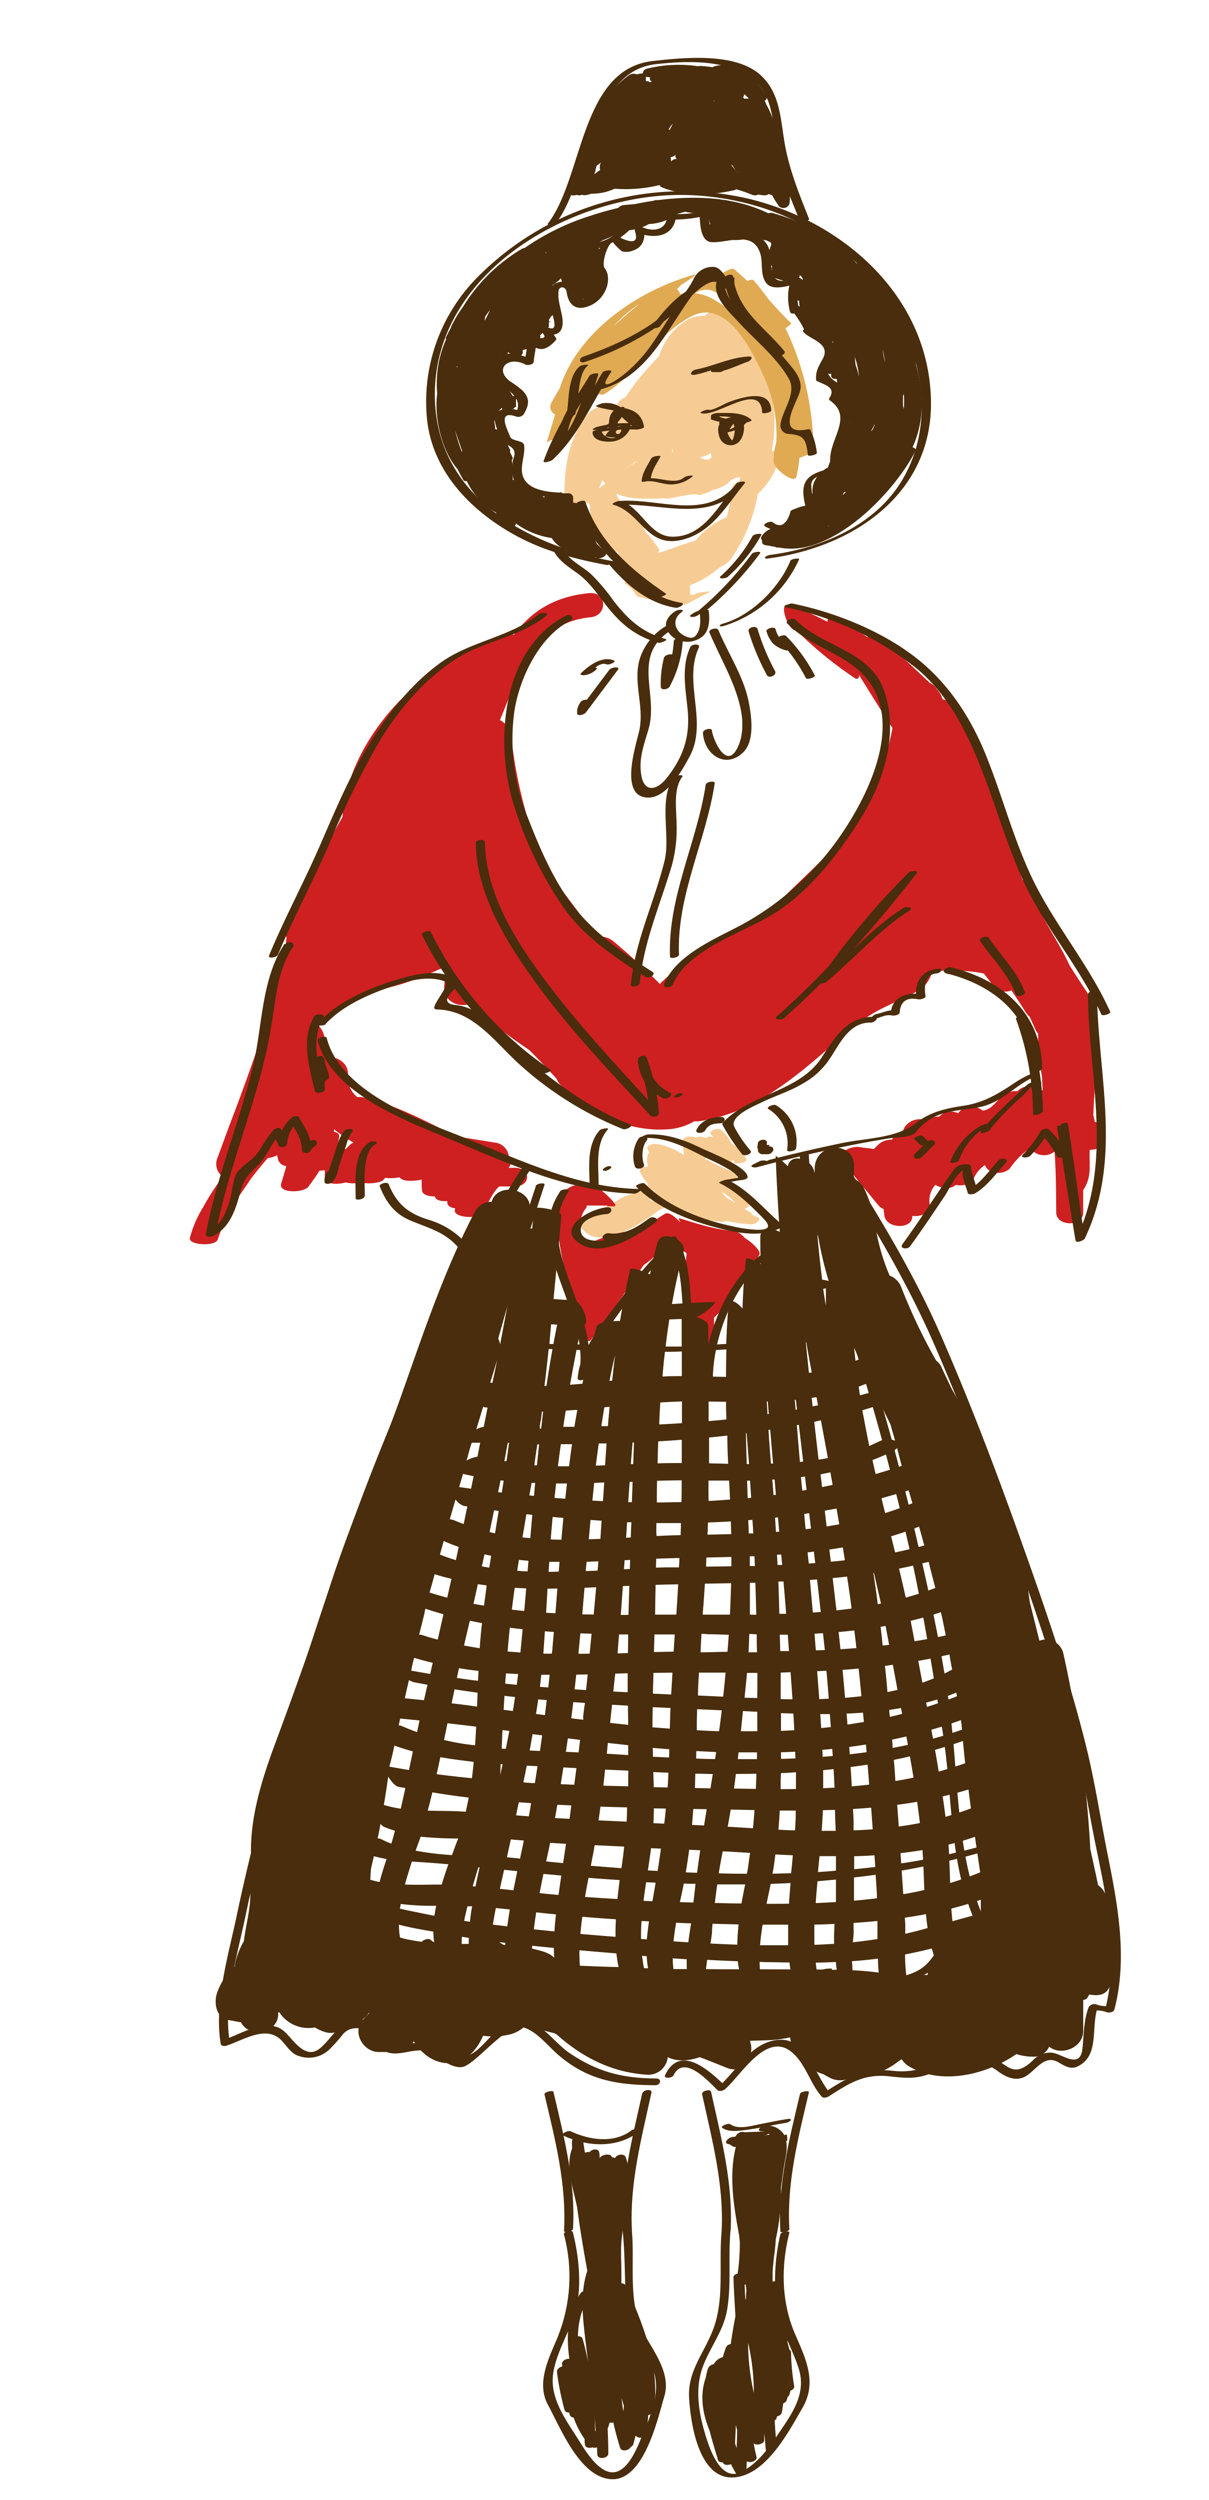 <svg id="layer1" xmlns="http://www.w3.org/2000/svg" viewBox="0 0 259.81 537.18"><defs><style>.cls-1{fill:#f7cc94;}.cls-2{fill:#ce2020;}.cls-3{fill:#e0aa53;}.cls-4{fill:#492d0c;}</style></defs><path class="cls-1" d="M165.84,96.93c2.17-11.1-1.73-20.69-10-29.95-.74-.83-3.14-.16-4.47.88a7.32,7.32,0,0,0-3.22.6,13.72,13.72,0,0,0-6.5,8l-.24.33a55.54,55.54,0,0,0-7,8.54,4.33,4.33,0,0,0-1.33.89c-.41.57-.81,1.14-1.2,1.72,0-.1-.07-.19-.11-.28-.75-1.66-4.42.2-5.15,1-4.26,4.93-5.24,11-5.35,17.34,0,.76.51,1,1.22,1-.09.33-.18.66-.25,1-.32,1.4,2.46.87,4.2,0l.38.74c-.37,3.47,2.32,7.25,5.39,9.66a1.24,1.24,0,0,0,.48.19,29.13,29.13,0,0,1,1.52,5.73c0,.38.11.75.16,1.12a6.16,6.16,0,0,1,1.91,1.83c.24.36.53.71.81,1,3.32.61,6.84,1.55,10.16,1.65,1.86-.9,3.66-1.89,5.48-2.85-1.62.07-3.42.34-3.42.72h0s-.63,0-1,0c0-.69,0-1.36-.09-2a21.49,21.49,0,0,0,6.49-3.93,6.61,6.61,0,0,0,2.16-1.43,36,36,0,0,0,6-14.33c2.59-2.35,3.81-5,5-8.41C168.26,96.78,166.94,96.77,165.84,96.93Zm-36.12,7.24a8.36,8.36,0,0,0-.7.59l-.31.1.78-1.72a8.31,8.31,0,0,0,.57.81Zm23-6.79c.06.26.14.52.21.77a7.34,7.34,0,0,1-.51.6h-.92c-.4-.16-.79-.31-1.2-.45A7.26,7.26,0,0,0,152.72,97.38Zm-8.12-1c0,.24,0,.47,0,.68a2,2,0,0,1-.24,0C144.46,96.77,144.53,96.55,144.6,96.33Zm-8,2.79h0l-.09.3a12.19,12.19,0,0,0-1.42.81l-.13,0A4.78,4.78,0,0,0,136.55,99.12Zm22.32,4.15c-1,.48-1.71,1.14-1.74,1.8a29.86,29.86,0,0,1-1,6,17.25,17.25,0,0,0-6.7,5c-2.73.85-5.41,1.89-8.14,2.74.3-.36.41-.73.21-1a36.77,36.77,0,0,0-2.84-3.62c-.68-1.39-1.34-2.79-2-4.15-.32-.64-1.15-.77-2.08-.59a26,26,0,0,1-2.08-3c0-.12.07-.25.12-.37,2.65,1.27,6,1,9.31,1a1.8,1.8,0,0,0,.51-.11,3.55,3.55,0,0,0,1.83,0c1.41-.31,2.83-.55,4.24-.8.72,0,1.44.09,2.16.11l.13-.14a6.35,6.35,0,0,0,2.25-.9l.93-.22c.52-.14,2.55-1,3-1.93a8.64,8.64,0,0,0,1.24-.55h.84C159,102.68,159,103,158.87,103.27Z"/><path class="cls-1" d="M148.1,97.64l.35-.17c0,.07.06.15.09.21a.76.76,0,0,0,.08.11Z"/><path class="cls-1" d="M162.67,261.48c-.37-.15-.73-.33-1.1-.49,0-.18,0-.35-.3-.49-.44-.25-.87-.51-1.3-.77.68-.18,1.28-.69.92-1.26-1.41-2.2-3.64-3.45-5.89-4.69a2.39,2.39,0,0,0,.77-.17l.65.15c.61.12,2.8-.8,1.6-1.39l-.26-.13c0-.19-.13-.37-.51-.52-2-.76-3.83-1.82-5.76-2.69a.72.72,0,0,0,.29-.48,7.57,7.57,0,0,0,0-1.06,12.79,12.79,0,0,0,2.77,1.78,1.37,1.37,0,0,0,.58.07l.34.35a1.38,1.38,0,0,0,2-.47.76.76,0,0,1,.31.47V250h.32c.6,0,2.77-.13,2.2-1.11a8.94,8.94,0,0,0-3.05-3.15c-.08-.09-.14-.22-.22-.31a6.51,6.51,0,0,0-2.09-2.61l0,0h0l-.15-.13c-.56-.41-2.62.26-2,1.07l.51.64-.13-.09a2,2,0,0,0-1.59.19l-.79-.27a2.7,2.7,0,0,0-1.25.24,8.73,8.73,0,0,0-.92-.24c-.47-.09-1.89.09-1.88.81a17.52,17.52,0,0,0,.24,3l-.12.12a13.7,13.7,0,0,0-6.12-2.39c-.46,0-1.9.36-1.58,1.11.12.28.25.56.38.83a1,1,0,0,0-.39.59,4.91,4.91,0,0,0,.1,2.38c-.61-.08-2,.27-1.72,1.08a8.39,8.39,0,0,0,1.8,2.71,20,20,0,0,0-2.28,1.85,10.18,10.18,0,0,0-5.67,2.64,9.52,9.52,0,0,0-4.31,2.38c-.72.34-1.43.7-2.12,1.09a.63.63,0,0,0-.34.87c3.18,5.74,11.69.81,17-3.24a7.9,7.9,0,0,0,2.27-1.42,22,22,0,0,0,11.23,3.9,2.3,2.3,0,0,0,1.05-.22,27.94,27.94,0,0,0,5.46.77C162.34,263.05,164,262,162.67,261.48Zm-22.19-3.4a1.08,1.08,0,0,1-.9-.41l.69-.27C140.82,257.49,140.82,257.74,140.48,258.08Zm0-2.25a1.52,1.52,0,0,0,.53.06h0l-.45.08h-.3Zm-5.2,2.39-.34.06.39-.13Zm22.84.36c-.75-.47-1.49-.95-2.24-1.44-.25-.36-.53-.73-.82-1.1A12.34,12.34,0,0,1,158.07,258.58Z"/><path class="cls-2" d="M235.23,241c0-.54-.27-1.09-.31-1.63.13,0,.06-.11.06-.19.16-5.82,1.12-11.52.16-17.28-.08-1.7-.19-3.36-.21-4.94,0-.26-.43-.46-1.05-.61a3.62,3.62,0,0,0-.48-3.44c-1.18-1.78-2.36-3.58-3.51-5.4-2.58-5.61-6.37-10.57-8.53-16.35a4.43,4.43,0,0,0-1.62-2.1c-.08-.21-.17-.41-.24-.62-1.93-5.58-3.45-11.28-5.78-16.73-.46-1.08-.94-2.15-1.42-3.22a4.56,4.56,0,0,0-.16-1.72c-1.47-5.28-4.4-9.76-6.93-14.56a3.66,3.66,0,0,0-2.66-1.95,5.12,5.12,0,0,0-1.07-2l-.11-.11a3.38,3.38,0,0,0-1.52-1.39c-3.88-3.6-7.59-7.35-11.92-10.43-1.14-.81-1.51-.31-1.48.61-1.81-1.23-3.63-2.45-5.47-3.63-.71-.46-1-.15-1,.48l-.75-.71c-1-.95-1.41-.43-1.41.54a82.19,82.19,0,0,0-7.71-3.56,1,1,0,0,0-.82-.08c-1.84-.4-.19,4.72,1.31,5.37.32.14.61.3.91.46a84,84,0,0,0,12.1,9.84c.71.46,1,.11,1-.57,2.41,3.78,4.7,7.63,7.18,11.36-.75,3.87-1.85,7.66-3,11.45,0,.13-.05.24-.08.37a104.77,104.77,0,0,0-6,10.06c-.54.62-1.08,1.22-1.61,1.81-5,5.47-10.53,10.38-15.73,15.63-8,4.58-16.36,8.9-23.18,15.25a3.78,3.78,0,0,0-.38.43c-3.12-3.19-6.45-6.2-9.89-9.1a4.42,4.42,0,0,0-3.79-1c-3.43-5-7.17-9.74-10.83-14.56a101.1,101.1,0,0,1-7.45-28.55,4.68,4.68,0,0,0-2.41-3.51c4.07-9.78,7.39-20.94,19.44-22.08,3.79-.36,3.58-5.55-.25-5.19-7.82.74-12.64,4.19-16.19,8.94a3.46,3.46,0,0,0-2.12.16,26.56,26.56,0,0,0-2.84,1.53,1.53,1.53,0,0,0-1.27,0,32.74,32.74,0,0,0-3,1.66c-13.7,6-26.51,20.7-27.62,35.81-.22.38-.44.75-.65,1.13-2.56,4.64-6.82,11.44-8.54,18a2.51,2.51,0,0,0-1.8,1.76,20.51,20.51,0,0,0-.6,2.8l-.21.31a2.29,2.29,0,0,0-.21,2l-.06.28a2.8,2.8,0,0,0,.62,2.41c-2.41,5.16-3.49,10.85-5.24,16.31-2,6.11-4.16,12.13-6.4,18.14-1.3,3.32-2.49,6.68-3.73,10a3.46,3.46,0,0,0,1.1,4.19,50.42,50.42,0,0,0-4.18,6.45A24.38,24.38,0,0,0,40.8,266c-.37,1.55,5.43,1.92,6,.33a38.67,38.67,0,0,1,3.63-7.91c1.15-1.75,2.39-3.45,3.55-5.22,1.13-1.48,2.32-2.92,3.55-4.35a5.83,5.83,0,0,0,2-.61c.09.31.18.63.25,1a2,2,0,0,0,1.75,1.31c-.35,1.25-.71,2.51-1.1,3.75-.69,2.21,4.88,2,5.84.69.82-1.11,1.68-2.27,2.38-3.45a7,7,0,0,0,1.15-.1V253c0,1.51,2.69,1.6,4.49,1.07a7,7,0,0,0,3.3,0c1.46.44,4.12.07,4.67-.43.19-.18.36-.37.54-.56a9.16,9.16,0,0,0,3.09-.12c.54,1,3.26.87,4.72.48,0,.73,0,1.48.07,2.25,0,1,1.35,1.4,2.75,1.38.21.86,1.41,1.11,2.69,1,0,.1,0,.19,0,.29,0,.74.71,1.14,1.7,1.29,0,.12-.06.22-.08.34-.33,1.74,5.24,2,6,.67,1.1-2.08,2.31-4.73,3.56-5.73h3.28c3.6,0,3.58-4,0-4h-1.35c.15,0,.3-.36.48-.7s0-.67-.37-.94a3.36,3.36,0,0,0-3-3.78c-2.74-.45-5.48-.87-8.21-1.32-6.52-3.19-12.84-6.7-20-8.37a4.16,4.16,0,0,0-1.35-.08,5.42,5.42,0,0,1-2-4.49c.22-2.56-1.77-4-3.88-4.09a4.06,4.06,0,0,0-1.2-2.58c0-.11,0-.22,0-.33a4.48,4.48,0,0,0-1.48-4.08c4.58-5.66,11-6.66,18.14-8.74A70.61,70.61,0,0,0,95,208l.93-.4c-.16,1.42-.36,2.82-.47,4.25-.28,3.67,3.77,5,6.39,3.51,3.11,4.28,7.46,7.24,11.89,10.27q3,3,5.86,6.16a4.32,4.32,0,0,0,1,1.48c.64.67,1.32,1.31,2,1.93l.68.78a3.6,3.6,0,0,0,2,1.26c5.36,3.71,12,5.92,18.41,5.41a13,13,0,0,0,5.54-1.73,6.5,6.5,0,0,0,1,0c9.24-1.32,16.67-6.36,23.72-12.17,3.76-3.1,7.32-6.43,11.21-9.37s8.12-4.17,12.16-6.53a6.23,6.23,0,0,0,3-4.26c3.74,0,7.6-.2,11.13.61.62.82,1.25,1.64,1.89,2.44a3.28,3.28,0,0,0,4,1.17c1,1.46,2,2.94,2.94,4.48a4.83,4.83,0,0,0,1,1.19c.38.87.78,1.73,1.16,2.6a3.35,3.35,0,0,0,.64,1,48.77,48.77,0,0,0,.82,9.11c.06,1,.11,2,.16,3.05l-.42.15c-1.2-1.24-3.89-1.3-4.94.08a4.33,4.33,0,0,0-2.23.37c-2.1.9-2.84,3.44-5.19,3.79l-.13,0a3.75,3.75,0,0,0-5,.24l-.27.35a3.39,3.39,0,0,0-4.05.72,3.26,3.26,0,0,0-2.24.64l-.32.27a3.92,3.92,0,0,0-4.82,1.28l-.56,1.06a2.33,2.33,0,0,0-1.83,1.1c-.13.21-.28.4-.41.6a4.24,4.24,0,0,0-2.85,1l-1,1c-1-.17-2-.22-3.11-.42-1.65-.28-5.33,1.11-3.48,3.35,2.54,3.06,5.05,6.15,7.59,9.21a2.71,2.71,0,0,0,1.09.76c0,.45.11.89.15,1.34.35,3,6.23,3.09,6,.12,1.7.28,3.82-.52,3.79-2.22A5.08,5.08,0,0,1,201,254.6c1.15.71,3.25,1.08,4.38,0,1.55.34,3.5-.15,3.94-1.53a6.82,6.82,0,0,1,2.31-2.72c.1.16.18.33.29.49,1,1.6,4.12,1.54,5.22.06a16.49,16.49,0,0,1,4.27-4.23c.08.13.18.24.26.38a3.64,3.64,0,0,0,4.95.38c.32,4.36.32,8.72.36,13.1,0,3.05,5.79,3.11,5.79.06v-4.87c2-2.89,1.22-5.75,1.42-8.64.64-.05,1.58-.16,1.58-.33v-5.55C235.79,241.16,235.3,241.09,235.23,241ZM71.79,242.65A30.32,30.32,0,0,0,76,245.54a2,2,0,0,0-.62.3c-.39.34-.73.71-1.09,1.07a6.08,6.08,0,0,0-1.83-.09c.14-.83.27-1.66.43-2.49.11-.62-.39-1-1.14-1.16Z"/><path class="cls-2" d="M163.17,269.65c.51-.78-1.6-2.74-3.12-3.64a4.54,4.54,0,0,0-2.28-1.53c-4.05-.24-7.73-1.48-11.57-2.65-.47-.14-.39.19,0,.71l-.09,0c-1-1-2.32-2.19-3.16-1.75a31.35,31.35,0,0,0-5.84,4.44,2.76,2.76,0,0,0-1.53-.72,28.55,28.55,0,0,0-8.69,2.56c-.81,0-1.62,0-2.45.09-.17-3.1.19-6.23,1.59-7.65,0,0,.06-.47.09-.47h4.34c.08,0,0,.35-.05.14.56-.07,1.11.09,1.68,0,1-.09-2.94-3.72-3.75-4-11.66-3.82-8.76,10.43-6.44,19.93a49.41,49.41,0,0,0,.94,7.51,1.15,1.15,0,0,0,.09.26c-.19.38-.38.78-.58,1.16-.59,1.14,3.89,4.82,4.53,4,4.13-5.19,7.68-10.78,11.46-16.22,2.21-1.53,4.11-3.47,6.23-5.14a15.49,15.49,0,0,0,1.89,1.9l1.06.66c0,.17,0,.34,0,.52-.93,6.46.56,12.87.74,19.37,0,1.51,4.63,4.28,4.65,3.56,0-2.14.15-4.27.26-6.4.17,0,.28,0,.28-.1,0-1,0-2,0-3.06a34.21,34.21,0,0,0,6.27-8.23C160.94,273.2,162.05,271.36,163.17,269.65Z"/><path class="cls-3" d="M174.8,96.47a61,61,0,0,0-6-25.93,15.11,15.11,0,0,0,1.27-1c-1.77-1.78-3.47-3.57-5.09-5.45a44.3,44.3,0,0,0-3.1-3.91c-.16-.18-.65-.06-1.27.2-.93-.85-1.87-1.71-2.82-2.54-.52-.45-2.49.77-3.88,1.76A19,19,0,0,0,147.45,63a9.85,9.85,0,0,0-1.19.2l-.12-.07a2,2,0,0,0-.66-1l1-1c.43-.2,3.88-2.45,2.73-2.13a51.47,51.47,0,0,0-7.06,2.58h0c-9.68,4.35-18.74,12-21.88,21.89-.58.93-1.13,1.87-1.64,2.84a1.84,1.84,0,0,0,.69,2.78.82.82,0,0,0-.12.25c-.6,1.95-1.16,3.9-1.76,5.85.17-.56,4.53-1.68,5.28-2.73,1.89-2.66,3.66-5.37,5.5-8a1.8,1.8,0,0,0,1.58.26c7.3-4.43,11.29-13,18.92-16.81,7.43-3.73,12.82,7.3,15.28,12.7a30,30,0,0,1,2.82,14.43s0,0,0,.06a13.51,13.51,0,0,0-.58,4.1c0,1.46,4.48,5,4.92,3.19a26.47,26.47,0,0,0,.63-4C173.18,97.93,174.81,97.23,174.8,96.47ZM137.42,65.29c-1.9,1.56-3.76,3.13-5.57,4.77A30.11,30.11,0,0,1,137.42,65.29ZM149.35,63a4.89,4.89,0,0,1,2.44-.76,4.32,4.32,0,0,1,3.45,1.92,23.67,23.67,0,0,1,1.32,2.32,28.22,28.22,0,0,0-3.2-2.13A10.14,10.14,0,0,0,149.35,63ZM158,67.62c.37-.14.84-.33,1.34-.56l1.2,1.16a49.91,49.91,0,0,1,3,5.32A37.83,37.83,0,0,0,158,67.62Z"/><path class="cls-4" d="M133.54,490.64c0-1.85,0-3.7-.07-5.55,0-.65,0-1.3,0-1.95.12-6.19,3.08-13.61,1-19.6-.33-.91-2-.65-2.3.2-.09-.13-.53-.19-.7-.22-.12-1-2.64-.54-2.64.42v0a5,5,0,0,0-.07-1.5c-.25-.87-1.58-.68-2.06,0a1.57,1.57,0,0,0-1,.13c-.16-.95-.28-1.9-.45-2.84s-2.35-.57-2.34.39c0,.48,0,1,.06,1.44-1.46,3.75,0,7.94.82,11.69l.24,1.07c.59,4.56,1.36,9.09,2.18,13.62a19.1,19.1,0,0,0-.89,4.4,1.29,1.29,0,0,0-.56.4c-2.89,4.27-3.1,9.13-2.41,14.11-.73-.06-1.68.45-1.57,1.2l.06.43c-.61.13-1.2.63-1.15,1.2a56.53,56.53,0,0,0,1.63,8.13c.1.42.5.58,1,.57,0,.17.08.34.13.51a.85.85,0,0,0,.81.57,18.82,18.82,0,0,0,2.37,4.62c0,.37,0,.73.06,1.09,0,.77.93.94,1.61.7a1.39,1.39,0,0,0,1,0c0,.5.05,1,.06,1.48,0,1.26,2.38.92,2.37-.16,0-1.77-.07-3.53-.15-5.3.16-.45.31-.9.44-1.36a1.46,1.46,0,0,0,.78,0c.41,1.82.89,3.62,1.45,5.42.3.93,1.93.64,2.28-.16a1.07,1.07,0,0,0,.56-.55c.17-.61.34-1.24.49-1.89a1.34,1.34,0,0,0,2.28-.51,37,37,0,0,0,.44-3.92,1.3,1.3,0,0,0,1.19-1c1.47-9.12-2.3-18.62-6-26.78A1,1,0,0,0,133.54,490.64Zm.52,26.28c0,.41-.07.81-.11,1.22-.16-.93-.29-1.89-.37-2.86C133.73,515.83,133.89,516.38,134.06,516.92Zm-8.86-20.58c.07,1.59.23,3.18.4,4.77q.36,3.18.78,6.36c-.33-1.64-.71-3.28-1.17-4.9-.11-.42-.54-.58-1-.57A16.76,16.76,0,0,1,125.2,496.34Zm2.59,23.11c.08.91.16,1.83.23,2.75l-.12.31C127.87,521.48,127.84,520.47,127.79,519.45Z"/><path class="cls-4" d="M169.65,504.91c-.12-.52-.25-1-.41-1.55a58.55,58.55,0,0,0-1.75-12.72c-.15-.57-.86-.57-1.46-.35,0-.66,0-1.32,0-2s.12-1.46.17-2.19c.06-.45.1-.9.15-1.35q.27-1.8.36-3.6a45.32,45.32,0,0,0,1.11-11.08c.2-1.36.39-2.72.57-4.09l.54-3.05a9.33,9.33,0,0,0,0-3.09c0-.33-.08-.65-.08-1h0V460h.33c0-2-.25-1.2-.62-1.22a4.24,4.24,0,0,0-4.22-2c-.93.07-2,1.19-.55,1.19h.36v.06c-.6,0-2.67.06-3.79.12h-.06v0l-.33,0a1.59,1.59,0,0,0-1.74.65l-.19.3-.74.1c-.84.15-2.09,1.4-.56,1.54l.44.26a1,1,0,0,0,.95.29c-1.57,6.36-.42,12.91.75,19.27,0,.37.06.74.1,1.11a44.08,44.08,0,0,1-.47,6.87c-.49.11-.9.38-.89.81.07,2.8.28,5.6.42,8.39-.4,2-.73,3.95-1,5.94a1.33,1.33,0,0,0-1,.65c-.27.69-.5,1.41-.71,2.16A3,3,0,0,0,153.4,508a1.61,1.61,0,0,0-1.26.92,15.71,15.71,0,0,0-.48,2c-1.32,3.65-.69,7.72.81,11.3.55,2.18,1.22,4.33,1.84,6.41.12.38.58.5,1.06.46l0,.08c.19.55,1.08.58,1.71.3a20,20,0,0,0,1.09,2c.41.65,2.25.18,2.25-.61,0-.45,0-1.14.06-2,.68.47,2.32-.08,2.1-.93s-.46-2-.63-3c.39.7,2.26.22,2.27-.56,0-.5,0-1,0-1.5.05.37.1.74.14,1.12q.09,1.21.21,2.43c.1,1,2.41.39,2.34-.63,0-.8-.13-1.6-.21-2.4-.09-1.1-.16-2.2-.23-3.31a.8.8,0,0,0,.45-.59v-.22c.52-.15,1-.49,1.08-.87.13-.64.22-1.3.33-2a1.18,1.18,0,0,0,.68-.55c.11-.26.18-.55.27-.83a1,1,0,0,0,.35-.45c.09-.3.17-.58.23-.87.49-.18.88-.53.81-1a47,47,0,0,1-.68-7.39A.62.62,0,0,0,169.65,504.91Zm-4.25-46.33-.15.15a1.81,1.81,0,0,0-.81.11l-.07,0a7.52,7.52,0,0,0,.79-.34A1.73,1.73,0,0,1,165.4,458.58Zm-5,33.45c-.05.65-.09,1.3-.11,2h-.12c-.06-1-.11-2-.15-3.07a1.56,1.56,0,0,0,.2-.16Zm-2.23,29.13c.07.35.15.69.23,1,0,1.3-.06,2.6-.11,3.86-.11-.33-.22-.67-.32-1C158,523.78,158.09,522.47,158.13,521.16Zm2.63-17.61a48.52,48.52,0,0,1,1.2,10.66A50.64,50.64,0,0,1,160.76,503.55Z"/><path class="cls-4" d="M196.1,96.12c2.56-5.6,2.44-11.62.81-17.49a37.22,37.22,0,0,0-6.75-16.37,24.55,24.55,0,0,0-4.77-4.61l-.65-.81a1,1,0,0,0-.7-.27c-4.61-5.5-11.26-8.92-18.12-10.82a1.73,1.73,0,0,0-.81.08C157.74,42.27,149.48,42,141.39,43H141a1.14,1.14,0,0,0-.51.13q-2,.3-4.05.72l-2.49.22a1.91,1.91,0,0,0-1.08.6c-2,.49-3.88,1-5.74,1.62a52.39,52.39,0,0,0-14.4,7l0,0a1.41,1.41,0,0,0-.49.13A36.82,36.82,0,0,0,99.45,66a26.37,26.37,0,0,0-2.53,4.26s0,.07,0,.1l-.45.87a.74.74,0,0,0-.17.33l-.45.87a.57.57,0,0,0,0,.5,23.57,23.57,0,0,0-1.9,11.62c-.73,5.4,1.16,12.64,4.37,16.23.42.87.86,1.68,1.31,2.43.09.15.36.19.69.17a15.1,15.1,0,0,0,6.26,6.75c.54,1.23,1.34,2.22,1.55,2.83.31.9,2.72.51,2.72-.41v-.08a17.32,17.32,0,0,0,7.79,3.15s-.12,0-.08,0c1.66,2.5,4.1,3.13,7,3.71.4.19.76.39,1.17.57a1.61,1.61,0,0,0,1.29-.17l.08.07c.63.54,2.73-.41,2-1.15l-1.84-1.78a13,13,0,0,0-2.2-3.73c-.51-1.54-1.16-3-1.83-4.6a1,1,0,0,0-1.06-.5c0-.36,0-.72,0-1.11A1,1,0,0,0,122,106H118.2a1.93,1.93,0,0,0-1.26.92l-.73-.55c-.16-.13-.32-.25-.47-.39l0,0a1.54,1.54,0,0,0-1.34,0c-1.11-1-2.28-1.85-3.52-2.72a1.13,1.13,0,0,0-.72-.13A19.76,19.76,0,0,0,110,99l0-.19a.51.51,0,0,0,.12-.61l-.45-.9a2.81,2.81,0,0,1-.08-.31.51.51,0,0,0-.11-.6l-.1-.12a22.72,22.72,0,0,0-.89-2.4.84.84,0,0,0-.71-.48c-.15-.27-.3-.53-.47-.79a.85.85,0,0,0-.8-.33l-.11-.21c0-.08,0-.16,0-.24,0-.39-.17-.79-.16-1.2a4.4,4.4,0,0,1,1.65-3V88a4.14,4.14,0,0,1,.5-.05s.12,0,.13.05c.28.45,2,0,2.15-.57l.32-.06a.61.61,0,0,1-.1-.34V85.21c0-.11-.35-.15-.72-.12-.6-1-1.63-3-2.1-3.86,0-.12-.07-.23-.08-.35l-.13,0,0,0c-.17-.26-.93-.19-1.52,0l-.12-1.1c.36-.13.64-.28.68-.45.18-.87.32-1.75.44-2.65.67,0,1.65-.35,1.73-.65a.09.09,0,0,1,0,0h0l.06-.29.21,0a6.27,6.27,0,0,0,.91.75c.53.36,2.11.08,2.09-.75a4.7,4.7,0,0,1,0-.53,3.72,3.72,0,0,0,1.22-.39c.84,0,1.72-.57,2.48-2.12a.62.62,0,0,0,0-.62,7,7,0,0,0,.94-1.05.48.48,0,0,0,.22-.23s0-.07,0-.11c.44-.13.75-.33.75-.58v-.9c1-.06,0-.12,0-.19v-.06c0-.93,2-2,2-3h0a22.33,22.33,0,0,1,0-2.71c.07-.67-.84-.74-1.42-.64,0-.06-.14-.11-.13-.16.14-.43.23-.86.41-1.27a1.08,1.08,0,0,0,.43-.23c.28-.23.56-.46.85-.68.15-.06.29-.4.44-.46a10.51,10.51,0,0,0,1,2.25h-.15c.15,0,.73.49,1.28.33.09.7.2,1.53.35,2.23.1.47,2,0,2.26-.39.44.35,2-.22,2.22-.58l.12-.17c.26-.12.45-.27.44-.45v-.33c1.43-2.76,2.55-6.87.6-9.34a17.39,17.39,0,0,0,6.58-3.89,10.67,10.67,0,0,0,4.22-1.33,10.77,10.77,0,0,0,4.74-1.32c.38-.21.58-.44.62-.64.67-.17,1.35-.36,2-.57l.4-.1c1.38.23,2.76.45,4.15.6a2.74,2.74,0,0,0,1,1.11,4.84,4.84,0,0,0,.28.91c-.29.12-.49.33-.41.66a2.69,2.69,0,0,0,3,2.41A10.5,10.5,0,0,0,162,50.8c.67.29,1.35.56,2.06.79a1.14,1.14,0,0,0,.49,0c.33.16.66.31,1,.45l.16.23c0,.14,0,.28,0,.41a6.27,6.27,0,0,0-.5,2.78,6.28,6.28,0,0,0,.76,1.91c-.27.14-.12.33-.12.59v1.08a.59.59,0,0,0,.44.65c2.54.74,4.66,1.38,4.91,4.44,0,.32.19.46.52.5a9.55,9.55,0,0,0,.33,2.16,11,11,0,0,0,4.83,7.43c.69.46,2,0,2.06-.89H179c.16.12-.15.24,0,.35s-.26.07-.26.09v0a5.64,5.64,0,0,1,0,1.74,1.21,1.21,0,0,0-.84.86,6.89,6.89,0,0,0-.43,3.25c0,.6.58.77,1.15.69,0,.13,0,.26,0,.39,0,.63.59.8,1.17.69l.09.55a21.42,21.42,0,0,0,2.8,8.81,34.57,34.57,0,0,0-4.16,8.11c-.23.55-.43,1.09-.62,1.64a1.8,1.8,0,0,0-.46.21c-2,1.44-3,3.08-2.84,5.25-.07.16-.15.31-.21.46a.58.58,0,0,0,0,.59c-.33.43-.48.69-.29.6a5.43,5.43,0,0,0-.59,1.43,7.87,7.87,0,0,0-3.42,2.48,3.22,3.22,0,0,0-2.07,1.64c-1.78.09-3.53.65-4.39,2.16a.56.56,0,0,0,0,.61c.06.08.13.13.13.2v.35a.75.75,0,0,0,.63.64c.34.07.68.11,1,.16a3.36,3.36,0,0,0,1,.16,1.61,1.61,0,0,0,1.06.21c11.24,2.3,24.88-12,29.23-20.68C196.94,96.54,196.54,96.2,196.1,96.12Zm-1.86-11.47a28.79,28.79,0,0,1,0,3.22c-.07-.24-.13-.48-.19-.73,0,0,0-.06,0-.09,0-.59,0-1.27,0-2C194.12,84.92,194.18,84.78,194.24,84.65Zm-12.89,21.14a2.75,2.75,0,0,0,.49-.14q-.36.39-.75.75C181.18,106.2,181.27,106,181.35,105.79ZM188,91.18c-.14.38-.31.76-.47,1.14l-.38.36c.27-.47.51-.94.75-1.42Zm2.21-13.34a18.25,18.25,0,0,1-.53-2.77C189.9,76,190.07,76.91,190.22,77.84ZM113.05,58.53h0l0,0Zm-8.72,9.38c.32-.43.64-.88,1-1.33-.37.79-.76,1.57-1.16,2.33A2.44,2.44,0,0,1,104.33,67.91ZM113.9,57.6h0Zm3.48-3.29-.27.09c.12-.09.24-.18.35-.28A.71.71,0,0,0,117.38,54.31Zm9.78-5.68s0,0,0,0l.3-.11ZM98.28,78.72s0,.09,0,.14l-.06.12c0-.09-.07-.17-.11-.25Zm85.42-2a17.84,17.84,0,0,1,.9,4.25,19.17,19.17,0,0,0-.74-2.56C183.8,77.88,183.74,77.32,183.7,76.76Zm-5.89,36.51.38-.27s0,0,0,.06ZM99.28,96.83c0,.13,0,.26,0,.39a42.63,42.63,0,0,1-1.49-4.72C98.32,94,98.81,95.42,99.28,96.83ZM129.7,51.55a16.53,16.53,0,0,0,2.08-.9A9.58,9.58,0,0,1,128.86,52Zm42.14,7.86,0-.31.4.3a.64.64,0,0,1,0,.07l.27.45v.29a1.9,1.9,0,0,0-.48-.41l-.32-.15A.68.68,0,0,0,171.84,59.41Z"/><path class="cls-4" d="M123.91,41.87a1.57,1.57,0,0,0,.91.06l.23-.07a2,2,0,0,0,.85.07,8.13,8.13,0,0,0,1.18-.31,11.42,11.42,0,0,0,5-1.07,30.52,30.52,0,0,0,9.7-.8c0,.2.17.39.52.53,4.8,1.92,10.56,1.74,15.53.57a1.3,1.3,0,0,0,.4-.18c.39.13.79.24,1.18.36.81.28,1.61.57,2.4.89a1.44,1.44,0,0,0,1.11-.11c.44.06.88.13,1.33.17a1.76,1.76,0,0,0,1-.3l.17.1a1.47,1.47,0,0,0,.5.16,19.39,19.39,0,0,0,1.49,2.38,1.37,1.37,0,0,0,2.26-.6c.45-4.75-.9-9.27-2.62-13.68a18.89,18.89,0,0,0-2.32-7.5c-.13-.3-.26-.61-.4-.91a.76.76,0,0,0,.34-1.13c-2.52-3.84-6.17-7.48-11.05-6.28a1.17,1.17,0,0,0-.46.23,26.44,26.44,0,0,0-2.71-.28,1.72,1.72,0,0,0-.44.06,28.68,28.68,0,0,0-11,.53,1.14,1.14,0,0,0-.9,1.05,1.07,1.07,0,0,0-.4,0c-.29,0-.56.12-.84.18a1.77,1.77,0,0,0-1.67.15c-5.71,4-9.66,12.1-10.52,19.37-.28.77-.53,1.56-.75,2.36-.51,1-1,2-1.53,3.07S123.25,42.14,123.91,41.87Zm4.34-6.29c.32-.21.63-.44.93-.68a2,2,0,0,0-.2,1.67,1,1,0,0,0-.3.14l-1,.75c.08-.18.15-.36.23-.55a.85.85,0,0,0,.06-.45C128.05,36.16,128.15,35.87,128.25,35.58ZM160.93,21.2l-.16,0a1.63,1.63,0,0,0-.54,0,1.37,1.37,0,0,0-.35,0,.82.82,0,0,0-.21-.34.65.65,0,0,0,.23-.65A8.57,8.57,0,0,1,160.93,21.2Zm-17,6.73a.86.86,0,0,0-.23-.13c.12-.21.24-.41.37-.61a6.91,6.91,0,0,1,.53-.66C144.38,27,144.15,27.47,143.91,27.93Zm9.78-6.46a1.29,1.29,0,0,0-.33.33.58.58,0,0,0-.14,0,2.27,2.27,0,0,0,.4-.29Zm-9.58,12.34.07-.07a1.58,1.58,0,0,0,.91-.41l.15-.18v0a.71.71,0,0,0,.21,1h-.19a1.35,1.35,0,0,0-1.06.57A4.4,4.4,0,0,0,144.11,33.81Zm14.31,3.12a1,1,0,0,0,.18.1h-.1Zm-1.3-1.46.23,0c.25.41.51.81.78,1.19ZM139.75,16.64c-.19.34-.15.68.37.85a1.92,1.92,0,0,0-.38.19,2.12,2.12,0,0,0-.67-.25l-.27,0c0-.26,0-.53,0-.77a.47.47,0,0,0,0-.14l.09,0Z"/><path class="cls-4" d="M237.54,407a4.65,4.65,0,0,0-1.56-1.93q-.81-3.87-1.67-7.69a258.72,258.72,0,0,0-5.78-42,3.86,3.86,0,0,0-5.16-2.83q-1.05-4.19-2.09-8.38c-.12-.89-.23-1.67-.33-2.57,0-.26,0-.65,0-.65h-.11a3.58,3.58,0,0,0-.79-1.9c-.64-2.68-1.26-5.42-1.83-8.11a3.49,3.49,0,0,0-1.6-2.32c0-.28-.12-.58-.17-.86-1.73-10.52-6.73-20-11.92-29.32q-1.15-2.36-2.21-4.67a3.54,3.54,0,0,0-1.14-1.41,122.35,122.35,0,0,1-7.46-15.66,4.29,4.29,0,0,0-2.54-2.61,44.08,44.08,0,0,1-3-10.26,26.8,26.8,0,0,0-2.62-8.74,4.26,4.26,0,0,0-1.52-1.52,3.61,3.61,0,0,1-.6-.51c0-.67.06-1.11.11-2.11h0a1.08,1.08,0,0,0,0-.28c0-5.53-8-5.32-8.47.05,0,.46,0,.95-.06,1.41-.19-3.11-5.24-4.57-5.7-1.53a28.06,28.06,0,0,0-2.63-2.25c.19,5.46.5,10.91.88,16.35-1.73-.92-4.19-.87-4.18,1.07s0,3.91.09,5.86c-1.41-.91-3.12-1.56-3.18-1-.39,3.52-.62,7-.74,10.55-1.19-1.41-2.83-2.38-3-.78-.25,2.79-.4,5.58-.49,8.37l-3.86.23c0-1.37,0-2.73,0-4.09,0-.83-1.22-1.51-2.54-1.9a11.3,11.3,0,0,0,2.39-1.48c.09-.06,2.09-1.73,1.4-1.73-3,0-6,.24-9.06.4.67-3.77,1.48-7.5,2.49-11.18.73-2.7-4.8-5-5.64-1.92-.61,2.23-1.11,4.48-1.57,6.73-1.62-.83-4.15-1.51-4.24-1.13q-1.29,5.55-2.2,11.14c-1.58,0-4.67.11-5,1.22-.39,1.3-.76,2.61-1.11,3.91l-3-.1c.27-1.34.56-2.68.85-4h.17c2,0-.17-5.51-2-5.53-1.41,0-2.81-.11-4.2-.22q.87-8.93,1.69-17.86c.12-1.24-5.8-2.25-5.87-1.49-.13,1.4-.26,2.78-.4,4.18a6.67,6.67,0,0,0-1.13.28,34,34,0,0,0,.64-4.43c.33-4.58-7.14-5.77-8.22-1.56a3.92,3.92,0,0,0-3.54,2c-6.46,12.27-10.87,25.43-15.48,38.47-5,14.29-11.26,28.07-15.85,42.53-3.58,11.31-7.52,22.25-11.64,33.35-3.25,8.74-6.37,18.74-4.8,28.17-.07.69-.13,1.39-.18,2.08a3.86,3.86,0,0,0-.24.89c-.05.36-.08.71-.14,1.07h0v.31c0,3.37-1,6.68-1.38,10a15.65,15.65,0,0,0-2,5.48,13.11,13.11,0,0,0-3.63,5.27c-.93,2.2-.49,5.81,2.51,6.23.85.11,1.67.36,2.49.43,1.75,3.5,7.83,2.43,8-1.57h0v-.31c0-.06,0-.14,0-.2l.21-.1a7.49,7.49,0,0,0,7.69,3.3,8.77,8.77,0,0,0,2.21,1,3.84,3.84,0,0,0,4.25-1.38c2,.12,3.73-1,5.17-2.75l.09.08a9.25,9.25,0,0,0-1.73,1.86c-1.87,2.7.63,6.47,3.66,6.47h3.86a4.27,4.27,0,0,0,3.73-2.33c1.91,3.23,5.58,5.58,9.37,4.43,2.68-.82,4.39-3,5.52-5.59a15.82,15.82,0,0,0,5.27-.18,7,7,0,0,0,4-2.19,47,47,0,0,0,6.06,1.82l.47.25c5.48,4.92,12,8.29,19.72,8.68a4.2,4.2,0,0,0,4.17-3.78c2,1,4.42.82,6.91,0,1.95.76,3.9,1.54,5.85,2.32,3.67,1.46,6.08-2.82,4.89-5.82,2.09-.12,4.23-.06,6.17-.33.82-.11,1.65-.24,2.47-.42.55,4,3.18,6.72,7.16,7.91.48.3,1,.57,1.45.81a4.9,4.9,0,0,0,4.53-.12,15.91,15.91,0,0,0,10-3.35,4.09,4.09,0,0,1,.87-.54,4.26,4.26,0,0,0,1.4,1.43c6.89,4.22,16.59,2,23.21-2.55a11.74,11.74,0,0,0,3.43.55,3.6,3.6,0,0,0,3.62-2.16c2.36,2.05,7.32.4,7.32-3.36v-6.63c1-.23,1-.8,1.31-1.19,2.11.33,4.44.32,4.81-3.68H239s0,0,0-.08,0-.05,0-.15C239.12,418.67,239.92,412.82,237.54,407Zm-30.89-36.44c0,.37.06.73.09,1.1-2.05.72-4.14,1.36-6.24,1.93l-.36-1.91c2.13-.62,4.25-1.3,6.35-2.07C206.54,370,206.59,370.26,206.65,370.58Zm-1-6.08c-2.14.84-4.29,1.61-6.45,2.29l-.18-.92a51.39,51.39,0,0,0,6.49-2.15C205.55,364,205.6,364.24,205.65,364.5Zm-1-5.75a43.91,43.91,0,0,1-6.43,2.84c-.3-1.57-.59-3.13-.89-4.69,2.25-.4,4.48-.86,6.71-1.38C204.21,356.6,204.41,357.67,204.61,358.75Zm-2.46-12.32c.1.44.21.88.31,1.33.25,1.22.5,2.44.74,3.67-2.23.48-4.46.89-6.71,1.25-.05-.3-.11-.61-.17-.92-.21-1.16-.44-2.32-.67-3.48Q199,347.5,202.15,346.43ZM201,341.21q-3.14,1.19-6.36,2.07c-.46-2.08-.94-4.15-1.44-6.23q3.19-.63,6.37-1.46C200,337.46,200.51,339.33,201,341.21Zm-2.34-9.14q-3.13.85-6.3,1.5c-.29-1.15-.58-2.31-.86-3.46,2-.61,4.06-1.3,6-2.09C197.88,329.37,198.26,330.72,198.62,332.07ZM196.08,323c-1.92.8-3.88,1.5-5.86,2.12-.27-1.07-.53-2.13-.79-3.2,1.95-.52,3.9-1.08,5.83-1.68C195.54,321.16,195.8,322.08,196.08,323Zm-3.3-11.85.15.55c.26,1.1.56,2.19.85,3.28-1.85.62-3.72,1.21-5.61,1.75-.23-1-.46-2-.68-3,1.38-.53,2.75-1.1,4.1-1.77A3.84,3.84,0,0,0,192.78,311.15Zm-9.22,90.5c0-.94,0-1.88,0-2.81,1.46,0,2.91-.1,4.36-.18.06.83.12,1.67.17,2.5C186.56,401.34,185.06,401.51,183.56,401.65Zm4.61,1.18.27,4.06c0,.33,0,.66,0,1-1.63.2-3.27.37-4.92.52,0-1.66,0-3.32,0-5C185.1,403.25,186.64,403.05,188.17,402.83Zm-4.74-9.53c0-.58,0-1.17,0-1.76,0-.94-.08-1.89-.12-2.84,1.3-.07,2.6-.17,3.9-.28.11,1.55.23,3.1.33,4.65C186.15,393.17,184.79,393.25,183.43,393.3Zm0,21.49c0-.53,0-1.07,0-1.6q2.57-.17,5.13-.42c0,1.29,0,2.58,0,3.88-1.76.27-3.52.51-5.29.69C183.38,416.49,183.44,415.64,183.46,414.79Zm5.1-70.89c-.25-2-.55-3.93-.84-5.89l.12,0c.52,2.18,1,4.37,1.51,6.56l-.7.13Zm.75-42.08,2.07,4.22,1,3.52a4.26,4.26,0,0,0-3.39.15c-.71.34-1.43.66-2.15,1-.55-2.56-1-5.12-1.5-7.68C186.65,302.62,188,302.22,189.31,301.82ZM187,297c.31.65.62,1.3.94,1.95-1,.31-2.1.59-3.14.87-.1-.63-.18-1.25-.27-1.87C185.33,297.64,186.15,297.33,187,297Zm-2.32-4.93-.84.33c-.1-.94-.21-1.87-.29-2.81C183.89,290.41,184.27,291.23,184.65,292.06ZM183,345.63c-1.09.15-2.17.28-3.26.4,0-.24,0-.48-.08-.72-.23-2.08-.48-4.15-.72-6.22,1-.1,2.06-.2,3.09-.32C182.38,341.06,182.72,343.34,183,345.63Zm-6.1,38.61c0-1.29,0-2.58,0-3.88l2.24-.23c.07,1.33.14,2.65.19,4C178.52,384.15,177.72,384.21,176.92,384.24Zm2.54,4.65c0,1.5.11,3,.14,4.51-1,0-2,0-3,0,.11-1.49.2-3,.25-4.44Zm-2.67-11.39c0-.51,0-1-.07-1.51.72-.06,1.44-.12,2.16-.2,0,.51.07,1,.1,1.52Zm-.3-6.19c-.06-1-.13-2-.2-3h2.06c.07.93.15,1.86.21,2.79Zm-.41-6.21c-.15-2-.31-4-.46-6l2-.1c.18,2,.34,4,.5,6Zm-.28,37.15.33-3.41,3.53,0c0,1,0,2.07,0,3.11C178.39,402.09,177.09,402.17,175.8,402.25Zm3.86,1.62c0,1.42,0,2.84,0,4.26l0,.57c-1.45.09-2.9.16-4.35.22.11-1.56.24-3.13.39-4.69Zm1.9-68.61c-1,.12-2,.22-3,.31-.1-.87-.21-1.75-.31-2.62,1-.14,1.93-.29,2.89-.45C181.27,333.42,181.42,334.34,181.56,335.26ZM177.64,328c-.13-1.13-.27-2.26-.4-3.39l2.53-.47c.19,1.13.4,2.27.58,3.4C179.45,327.69,178.55,327.84,177.64,328ZM165.52,307.2q.3,3.65.61,7.29h-.46c-.19-2.41-.37-4.83-.53-7.24Zm-.6-3.34c0-.9-.09-1.81-.14-2.72H165c.07.9.13,1.8.21,2.69Zm-1,109.7c1.8,0,3.62,0,5.45,0,0,1.48,0,2.95,0,4.42h-.22c-1.94,0-3.88,0-5.82,0C163.46,416.51,163.65,415,163.89,413.56Zm.81-4.47c.3-1.49.61-2.93.89-4.29,1.42-.05,2.84-.11,4.27-.19-.13,1.48-.24,3-.34,4.45Zm1.24-91.17.49,0c.09,1.09.19,2.18.28,3.27l-.52.07c-.06-.91-.12-1.81-.2-2.72C166,318.31,166,318.12,165.94,317.92Zm1.21,8.12.27,3.08-.7.05c-.06-1-.13-2-.19-3.06Zm.7,8c.07.74.14,1.49.2,2.23l-1,0c0-.73-.08-1.47-.11-2.21Zm.49,5.78c.19,2.31.4,4.63.57,6.95l-1.46,0q-.09-3.46-.21-6.95Zm.92,11.43c.09,1.17.17,2.35.26,3.52l-1.89,0c0-1.17-.06-2.35-.08-3.52Zm.6,8.06c.14,1.94.29,3.89.41,5.83l-2.53-.05c0-.56,0-1.13,0-1.69,0-1.35,0-2.7,0-4Zm.6,8.89c.07,1.19.14,2.38.2,3.57-.95.06-1.91.11-2.86.15l0-3.81Zm.4,8.2c0,.48,0,1,.06,1.43-1,.05-2.07.08-3.11.11,0-.48,0-.95,0-1.43C168.83,376.48,169.85,376.45,170.86,376.4Zm.06-73.5c0-.7-.1-1.41-.16-2.11l.24,0,.24,2.08Zm2.31-14.5q.57,3.25,1.18,6.51l-.6.09q-.34-3.28-.68-6.59Zm2.2,11.81.21,1.07c0,.23.08.45.13.68l-1.17.23c-.07-.61-.13-1.23-.2-1.83Zm.95,5c.51,2.7,1,5.39,1.5,8.09-.65.12-1.3.24-2,.34-.32-2.71-.62-5.42-.93-8.13C175.45,305.39,175.92,305.3,176.38,305.19Zm.52-28.29.55-.08c0,1.24,0,2.47,0,3.71Q177.14,278.72,176.9,276.9Zm1.53,39.47c.15.89.32,1.79.47,2.68l-2.27.47-.33-2.74C177,316.66,177.72,316.52,178.43,316.37Zm-.35-41.13a9.79,9.79,0,0,0-1.43-.29c-.47-3.73-.87-7.46-1.15-11.19A76.78,76.78,0,0,0,178.08,275.24Zm-15.49,75.93c0,1.33,0,2.84.07,3.84h-1.84c.08-1,.12-2.59.17-3.92C161.52,351.09,162.05,351.17,162.59,351.17Zm-1.47-4.25c0-2.29,0-4.57,0-6.84l1.18,0c.07,2.29.14,4.57.19,6.87Zm1.07-10.45-1.09,0c0-.7,0-1.4,0-2.1l1,0Zm-.32-7-1,0c0-.95-.07-1.9-.1-2.85l.89-.07C161.76,327.53,161.83,328.49,161.87,329.45Zm-.45-7.66-.77.08c-.05-1.26-.09-2.51-.13-3.76h.63Q161.3,319.94,161.42,321.79Zm-1-13.86c.17,2.21.34,4.43.52,6.62h-.5q-.1-3.3-.17-6.6Zm-3.89,6.56-4.18-.1c0-1.85,0-3.7,0-5.55,1.31-.12,2.62-.27,3.93-.41C156.3,310.45,156.38,312.47,156.48,314.49ZM156.1,305c-1.27.13-2.54.25-3.82.36,0-1.41,0-2.81,0-4.21l3.75.06C156,302.43,156.06,303.69,156.1,305Zm0-15.05c-.05,2-.08,3.94-.08,5.91l-3.72-.08,0-5.61Zm-3.79,28.19c1.46,0,2.92,0,4.38,0,.07,1.36.13,2.72.2,4.07-1.54.12-3.08.23-4.62.31C152.24,321,152.24,319.56,152.26,318.09Zm-.21,11c0-.66,0-1.33.06-2,1.63-.06,3.27-.13,4.9-.23,0,.91.06,1.82.08,2.73l-5.06.12C152,329.54,152.05,329.33,152.05,329.12Zm-.24,5.53,5.31-.12c0,.68,0,1.36,0,2l-5.42.08C151.74,336,151.77,335.32,151.81,334.65Zm-.33,5.62,5.58-.1c-.06,2.25-.14,4.51-.25,6.75l-4,0H151C151.2,344.63,151.34,342.45,151.48,340.27Zm-.72,10.78c.51,0,1,.08,1.53.09,1.41,0,2.84.08,4.27.1-.09,1.27-.18,2.41-.28,3.67-1.74,0-3.49.1-5.23.1h-.55C150.58,354,150.67,352.39,150.76,351.05Zm-.55,8.33,5.67,0c-.16,1.72-.33,3.44-.52,5.16h-.21l-5.2-.24C150,362.67,150.12,361,150.21,359.38Zm-.39,7.86,5.22.24c0,.32-.07.63-.1.94-.14,1.18-.3,2.36-.46,3.54-1.6,0-3.19-.12-4.79-.2C149.72,370.25,149.77,368.74,149.82,367.24Zm-.24,9,4.27.21c-.08.5-.15,1-.23,1.51-1.36,0-2.72-.06-4.07-.11Zm-.15,4.86c1.23,0,2.46.06,3.7.08-.17,1-.33,2-.5,3.07l-3.33-.07C149.36,383.14,149.39,382.11,149.43,381.08Zm3.7,32.25,5.55.14a42.93,42.93,0,0,0-.29,4.35c-1.92-.07-3.85-.15-5.76-.25.15-.92.28-1.79.34-2.55C153,414.46,153.08,413.89,153.13,413.33Zm-9.29-129.85c.87-.05,1.74-.08,2.6-.11,0,2,0,3.95,0,5.93l-1.2,0-2.24,0C143.26,287.39,143.54,285.43,143.84,283.48Zm-.94,6.94c1.19,0,2.38,0,3.57-.07,0,1.77,0,3.53,0,5.3-1.38,0-2.76,0-4.14.1C142.5,294,142.69,292.19,142.9,290.42Zm-1,10.89c1.53-.1,3.07-.17,4.6-.21,0,1.55,0,3.1,0,4.66-1.62.1-3.25.2-4.88.28C141.71,304.46,141.8,302.89,141.9,301.31Zm-.44,8.35c1.68-.09,3.37-.21,5-.33,0,1.65,0,3.31,0,5-1.73,0-3.46,0-5.19.07C141.34,312.79,141.4,311.23,141.46,309.66Zm-.26,8.48c1.75-.05,3.5-.09,5.24-.1,0,1.57,0,3.13-.05,4.69-1.76,0-3.52.07-5.27.07C141.14,321.25,141.17,319.69,141.2,318.14Zm-.14,9.09c1.74,0,3.48,0,5.21,0,0,.7,0,1.4-.05,2.1l0,.5c-1.7,0-3.42.1-5.17.18C141,329.1,141.05,328.16,141.06,327.23Zm-.09,7.66c1.64-.07,3.27-.12,4.88-.15H146c0,.66-.06,1.33-.09,2l-2.69,0-2.26.06Zm-.08,5.61c1.59-.05,3.19-.08,4.8-.12q-.19,3.27-.4,6.52l-4.55,0C140.8,344.8,140.85,342.65,140.89,340.5Zm-.25,10.66H145l-.24,3.69-4.23.09C140.58,353.68,140.61,352.42,140.64,351.16Zm-7.59,0h1.88c0,1.32,0,2.64-.05,4l-2.2.07C132.81,353.82,132.93,352.48,133.05,351.13ZM135,370.62l-3.89-.41c.13-1.3.28-2.6.42-3.91l3.41.2C134.94,367.87,135,369.24,135,370.62Zm-2.77-11,2.65-.08c0,1.36,0,2.71,0,4.08l-3.08-.16c.11-1.07.22-2.15.34-3.22Zm-.06-68.32c-.24,1.78-.42,3.57-.62,5.36l-.58.06C131.32,294.92,131.71,293.11,132.15,291.31Zm-2.28,11.09,1.11-.11c-.12,1.39-.26,2.77-.37,4.16l-1.4,0Q129.52,304.44,129.87,302.4Zm-1.2,7.77,1.66,0c-.11,1.56-.22,3.12-.32,4.69l-2,.08C128.24,313.32,128.45,311.74,128.67,310.17Zm-1,8.47,2.15-.08-.06,1c-.06,1-.14,2-.21,3l-2.27-.11Zm1.59,8.13c-.09,1.3-.17,2.6-.26,3.9l-2.49.09c.12-1.38.25-2.77.37-4.15Zm-3.92,42.38c0,.13,0,.26-.05.39l-2.55-.31c.15-1.16.29-2.32.44-3.48l2.51.18C125.52,367,125.41,368.08,125.29,369.15Zm7,43.25c-.07,1.26-.11,2.52-.08,3.78-2.52-.19-5-.4-7.55-.62.1-1.23.24-2.46.4-3.69C127.51,412.06,129.92,412.25,132.33,412.4ZM123.48,363c.13-1.06.23-2.11.35-3.16l2.46-.05c-.12,1.12-.22,2.24-.35,3.36Zm.85-7.64c0-.13,0-.26,0-.39l.39-4,2.41.07-.42,4.29Zm.8-8.48.48-5.71,2.5-.11c-.17,1.95-.35,3.91-.53,5.86Zm.77-9.3c0-.67.11-1.34.16-2l2.51-.09c0,.66-.1,1.32-.16,2Zm-2-47.52,2.94.1q-.93,3.57-1.69,7.17l-2.65.22Q123.16,293.79,123.9,290.05Zm-2.32,13.05,2.49-.18c-.22,1.22-.44,2.43-.63,3.65l-2.4,0C121.21,305.43,121.4,304.26,121.58,303.1Zm-1,7.21,2.35,0c-.23,1.58-.45,3.16-.64,4.74H119.9C120.09,313.45,120.31,311.88,120.53,310.31Zm-2.67,27.44c0-.73.09-1.44.13-2.16.74,0,1.47,0,2.2,0-.06.7-.11,1.4-.17,2.1Zm1.87,3.58-.42,5.3-2-.1.3-5.18Zm-1.43-10.54c.12-1.62.27-3.23.41-4.85l2.31.21c-.15,1.56-.29,3.12-.43,4.69C119.83,330.83,119.06,330.82,118.3,330.79Zm.81-8.94c.11-1,.23-2.07.34-3.1h2.34c-.12,1.09-.25,2.18-.36,3.28Zm-.67-37.31,1.24.09c-.28,1.39-.55,2.77-.81,4.16l-.84,0C118.17,287.36,118.3,286,118.44,284.54Zm-.53,5.33.77,0c-.47,2.61-.9,5.24-1.29,7.92H117Q117.49,293.85,117.91,289.87Zm-.82,60.65,1.88.13c-.1,1.1-.19,2.19-.29,3.29,0,.46-.09.92-.14,1.38l-1.82,0C116.86,353.7,117,352.12,117.09,350.52Zm-3.32,25.6c.23-1.17.42-2.34.63-3.51l2.06.26c-.16,1.12-.31,2.24-.48,3.36Zm1.69,3.38c-.19,1.21-.37,2.43-.57,3.63-.83,0-1.65-.09-2.47-.15.25-1.2.49-2.4.73-3.6Zm-.33-11.22c.17-1,.33-2.1.48-3.14l1.83.16c-.13,1.07-.25,2.15-.39,3.22Zm.85-5.83c.11-.87.19-1.74.29-2.6h1.8c-.1.91-.19,1.82-.3,2.72Zm.2-57.19c.08-.64.15-1.31.23-1.95.08,0,.16,0,.25,0-.15,1.19-.29,2.66-.43,3.66H116C116,306,116.12,305.78,116.18,305.26Zm-.71,5.09h.33c-.16,1.51-.32,3-.47,4.51l-.54,0C115,313.34,115.25,311.85,115.47,310.35Zm-1.28,8.27.77,0c-.09.93-.18,1.86-.26,2.8l-1-.1Zm-1.12,6.73,1.27.14c-.15,1.68-.29,3.36-.43,5q-.84-.06-1.68-.15Zm-1.61,9.82,2.06.19c-.07.76-.13,1.51-.19,2.27-.75,0-1.49-.07-2.23-.13Zm1.57,6.12-.42,4.85c-.89-.08-1.78-.17-2.66-.28.18-1.56.39-3.12.61-4.68Zm-5.44,37.76.36,0c-.16.77-.32,1.54-.49,2.31C107.52,380.61,107.55,379.83,107.59,379.05Zm-.6-58.43c.18-.85.35-1.7.53-2.55l.67.09c-.14.85-.27,1.7-.41,2.55Zm.77,55.11c.06-1.32.11-2.64.18-4l1.46.19c-.25,1.28-.49,2.56-.75,3.84Zm.42-8.35.18-3,2.27.26c-.15,1-.3,2-.46,3Zm.14-53.37c.26-1.26.52-3,.78-4h.26c-.18,1-.35,2.63-.55,3.91C108.65,313.9,108.49,314,108.32,314Zm.21,47.76c0-.74.1-1.48.16-2.22.86.06,1.73.1,2.6.14-.09.78-.19,1.55-.29,2.32C110.17,361.94,109.35,361.85,108.53,361.77Zm.5-6.91c.14-1.71.3-3.41.48-5.12.91.12,1.83.23,2.75.33-.15,1.66-.31,3.32-.48,5C110.86,355,110,354.94,109,354.86ZM108.17,281c.59-1.79,1.2-3.57,1.79-5.36q-1.23,6.63-2.49,13.27a3.59,3.59,0,0,0-.48-1.39C107.5,285.34,107.87,283.16,108.17,281Zm-1.36,11.33c-.31,1.61-.64,3.22-1,4.82l-.47-.07C105.86,295.47,106.33,293.89,106.81,292.3Zm-.64,32.2,1,.13c-.27,1.61-.53,3.22-.79,4.82-.4-.08-.78-.19-1.17-.28Zm-2.34-22.25a4.75,4.75,0,0,0,.6.16l.35,0c-.28,1.39-.54,2.78-.83,4.17a4.08,4.08,0,0,0-1.6.54C102.84,305.53,103.34,303.89,103.83,302.25ZM101.39,310h1.8c-.2,1-.39,2.09-.59,3a6.8,6.8,0,0,0-2.34.83C100.63,312.62,101,311,101.39,310ZM99.5,316.7c.76.18,1.52.34,2.28.49-.18.89-.36,1.79-.55,2.69l-2.56-.35C98.94,318.59,99.23,317.65,99.5,316.7Zm-1.6,5.49a3.61,3.61,0,0,0,1.83,1.41l.7.1c-.27,1.26-.52,2.52-.79,3.77-.63-.23-1.26-.46-1.87-.73a3.24,3.24,0,0,0-1.11-.28C97.07,325,97.48,323.61,97.9,322.19Zm-4.06,59c.28-1.2.53-2.41.79-3.62,2.37.42,4.77.73,7.17,1-.11,1.17-.24,2.35-.39,3.52C98.89,381.84,96.36,381.56,93.84,381.22Zm6.9,5c-.2,1-.41,2.07-.65,3.1l-2-.11c-2.07-.07-4.12-.06-6.17-.12.35-1.3.67-2.62,1-3.93Q96.82,385.79,100.74,386.25Zm-5.31-12.37c.25-1.18.49-2.36.73-3.54,2,.23,4.1.48,6.17.73-.07,1.35-.15,2.7-.24,4C99.85,374.8,97.62,374.4,95.43,373.88ZM97.05,366l.63-3c1.64.25,3.29.49,4.94.71,0,1-.07,2-.11,3C100.69,366.43,98.87,366.2,97.05,366Zm1.13-5.44.45-2.11c1.39.23,2.79.42,4.19.58,0,.71-.07,1.41-.09,2.12C101.21,361,99.7,360.76,98.18,360.55Zm-2.82-29.46a2.39,2.39,0,0,0,.22.12c1,.44,2,.83,3,1.18-.21.94-.41,1.89-.61,2.83-1.16-.35-2.3-.74-3.43-1.18C94.8,333.05,95.09,332.07,95.36,331.09Zm-2,7.14c1.2.39,2.42.73,3.65,1l-.9,4.05c-1.28-.33-2.55-.7-3.81-1.09C92.7,340.89,93.05,339.56,93.41,338.23Zm-2.14,8.23c.06-.27.14-.53.2-.8,1.29.43,2.58.83,3.88,1.2-.42,1.82-.82,3.64-1.24,5.45-1.12-.3-2.23-.62-3.34-1a2.34,2.34,0,0,0-.66-.08C90.49,349.66,90.87,348.06,91.27,346.46ZM89,356.23c1.32.39,2.65.75,4,1.06-.15.62-.29,1.24-.44,1.86,0,.17-.07.35-.11.53-1.36-.22-2.72-.46-4.07-.7C88.53,358.06,88.75,357.14,89,356.23ZM87.88,361a4.26,4.26,0,0,0,1.07.47c1,.19,1.94.37,2.92.54-.25,1.11-.52,2.21-.76,3.32L87,364.91C87.28,363.6,87.58,362.3,87.88,361ZM86,369.28c1.38.12,2.76.26,4.15.4-.17.84-.35,1.67-.52,2.5-1.11-.39-2.2-.82-3.28-1.3a1.59,1.59,0,0,0-.68-.12Zm-1.28,5.79q2,.71,4,1.26c-.27,1.34-.55,2.69-.84,4-1.4-.23-2.81-.47-4.22-.73C84.09,378.11,84.43,376.59,84.76,375.07ZM81.57,404.4a20.85,20.85,0,0,1-2.41-.63c.43-1.63.82-3.28,1.19-4.93.9.25,1.8.45,2.72.61C82.57,401,82,402.69,81.57,404.4Zm2.65-8.67-.12.42a23,23,0,0,1-2.26-1,1.43,1.43,0,0,0-.68-.11c.21-1.05.42-2.1.61-3.15a2.11,2.11,0,0,0,.75.65,22.64,22.64,0,0,0,2.35.83C84.66,394.16,84.45,395,84.22,395.73Zm-1.73-7.9c.34-2,.65-4,.93-6.07.66,1,1.45,2,2.18,2.17l1.51.28c-.33,1.47-.65,3-1,4.43A25.38,25.38,0,0,1,82.49,387.83Zm4.33,28.73c-.3-.07-.58-.16-.86-.24a17.72,17.72,0,0,1-.23-2.76c2.75.73,5.52,1.16,7.4,1.5a16.05,16.05,0,0,0,.19,2.43A39.46,39.46,0,0,1,86.82,416.56Zm6.54-4.91c-1.1-.21-2.2-.42-3.3-.66-.58-.13-2.4-.45-4.1-.88,0-.32.11-.64.16-1a53.37,53.37,0,0,0,7.61.39C93.58,410.25,93.45,411,93.36,411.65Zm1.56-6.71c-2.65,0-5.29.1-7.9,0,.44-1.67,1-3.33,1.48-4.94l1.33.09c2.19.13,4.36.3,6.53.49C95.85,402,95.36,403.48,94.92,404.94Zm2.21-6.33a62.18,62.18,0,0,1-7.81-.95c.37-1.09.74-2,1.07-3,2.64.25,5.32.39,8,.39h.09C98.06,396,97.6,397.31,97.13,398.61Zm3.59,19.09H99.21c0-.51,0-1,.05-1.54l1.5.24C100.74,416.82,100.72,417.26,100.72,417.7Zm.26-4.77-1.24-.19c.22-1.08.47-2.13.72-3.13l1,0C101.25,410.74,101.09,411.84,101,412.93Zm1.2-7.56-.6-.05c.39-1.37.8-2.73,1.23-4.09l.25,0C102.76,402.61,102.46,404,102.18,405.37Zm1.31-55.81c-.17,1.52-.29,3.05-.4,4.59-1.13-.17-2.25-.36-3.37-.57.08-.38.17-.77.26-1.15.33-1.39.64-2.79,1-4.18l2.64.54C103.55,349,103.51,349.3,103.49,349.56ZM104,345c-.75-.12-1.51-.24-2.25-.39.32-1.4.63-2.81.94-4.21l1.89.26C104.41,342.11,104.21,343.55,104,345Zm-.45-8.43c.19-.86.37-1.72.56-2.58l1.44.3c-.13.85-.28,1.7-.41,2.56Zm5,81.35c-1-.07-2.08-.12-3.13-.15,0-.23,0-.46.07-.7l3.11.4C108.6,417.62,108.58,417.77,108.56,417.92Zm.45-4-3.08-.37c.19-1.19.4-2.38.63-3.56l3,.3C109.36,411.54,109.17,412.75,109,414Zm1.31-7.75-2.89-.31c.3-1.38.61-2.74.91-4.08l.11,0,2.72.28C110.88,403.48,110.59,404.84,110.32,406.21Zm1.43-6.8c-.74-.09-1.48-.16-2.22-.24l-.58-.06c.27-1.27.55-2.54.83-3.82l2.8.23C112.31,396.82,112,398.11,111.75,399.41Zm1.88-9.09-2.72-.21c.2-.94.39-1.88.6-2.81l2.61.18C114,388.43,113.8,389.38,113.63,390.32Zm3.6,29.21a29.18,29.18,0,0,0-2.88-.78c0-.21,0-.41.05-.62,1.55.16,3.09.32,4.64.46,0,.72,0,1.43.09,2.13A4.8,4.8,0,0,0,117.23,419.53Zm1.91-4.48-4.41-.45c.14-1.22.32-2.44.51-3.65,1.42.16,2.83.31,4.24.44C119.34,412.6,119.22,413.82,119.14,415.05Zm.89-7.84c-1.35-.11-2.71-.25-4.06-.39.26-1.38.54-2.75.83-4.13l3.83.36Zm1-6.84c-1.22-.11-2.43-.23-3.65-.36.29-1.34.58-2.69.86-4l1.53.11,1.87.1C121.43,397.58,121.22,399,121,400.37Zm1.38-9.51-3.13-.17c.18-.95.33-1.91.5-2.86l3,.15Zm1-7.33-2.9-.12c.2-1.2.38-2.4.57-3.6l2.81.15Zm-1.79-7.07.42-2.89,2.63.32c-.11.9-.21,1.8-.33,2.7Zm3,45.92c-.07-1.09-.1-2.18-.09-3.28l2.54.22c1.8.16,3.6.3,5.4.45.12,1,.26,2,.47,2.94C130.18,422.62,127.41,422.5,124.63,422.38Zm8.05-14.29c-2.32-.14-4.63-.28-6.94-.45.23-1.38.49-2.74.75-4.1,2.23.18,4.46.33,6.69.48C133,405.37,132.82,406.73,132.68,408.09Zm.86-6.63c-2.19-.17-4.37-.33-6.55-.52.23-1.21.47-2.42.69-3.59,0-.27.09-.55.14-.83l6.32.3C134,398.36,133.75,399.9,133.54,401.46Zm1.11-10-6-.27c.14-1,.28-2,.41-2.95,1.9.06,3.81.12,5.71.16C134.76,389.41,134.72,390.44,134.65,391.45Zm.33-7.59-5.31-.13c.14-1.15.26-2.31.38-3.46l5,.22C135,381.61,135,382.74,135,383.86Zm-4.56-7c.08-.77.15-1.55.23-2.32L135,375c0,.71,0,1.41,0,2.11ZM135.05,347H133.4q.24-3.09.45-6.19l1.39-.06C135.18,342.79,135.11,344.88,135.05,347Zm.3-9.87-1.25.06.12-1.94,1.19-.06Zm.2-6.77-1,.06.21-3.33.93,0C135.62,328.16,135.59,329.24,135.55,330.32Zm.24-7.58-.78,0c.09-1.46.2-2.91.3-4.37l.63,0C135.9,319.8,135.84,321.27,135.79,322.74Zm.29-8.19-.51,0c.12-1.54.24-3.09.37-4.64h.29Zm2.32,108.32c-.19-.87-.31-1.76-.42-2.65l1,.07a21.77,21.77,0,0,0,.28,2.6Zm.64-6.19-1.29-.09c0-1.28,0-2.57.13-3.86l1.59.09C139.29,414.08,139.13,415.38,139,416.68Zm1.44-9.75c-.08.49-.18,1-.28,1.55l-1.91-.08c.17-1.35.36-2.69.56-4l2.05.1C140.77,405.29,140.63,406.1,140.48,406.93Zm.84-4.95-2.09-.12c.24-1.61.48-3.2.68-4.77l2.13.09Q141.71,399.56,141.32,402Zm1.43-10.16-2.33-.11c.06-1.06.08-2.12.1-3.18l2.57.05C143,389.66,142.87,390.74,142.75,391.82Zm.73-7.78-3-.06c0-1.08-.05-2.17-.09-3.25l3.25.14C143.6,381.93,143.55,383,143.48,384Zm.3-6.44-3.47-.16c0-.64,0-1.27-.05-1.9l3.57.29C143.82,376.42,143.79,377,143.78,377.6Zm.16-6.2-3.72-.29c0-1.45,0-2.89.06-4.33l3.82.18C144,368.44,144,369.92,143.94,371.4Zm.3-7.34-3.92-.18c0-1.48.08-3,.11-4.46l4.08-.05C144.42,360.94,144.32,362.5,144.24,364.06Zm3.35,59-2.87,0a21.32,21.32,0,0,1-.15-2.3l3,.19C147.57,421.62,147.56,422.35,147.59,423Zm.33-5.75-3.18-.2c.13-1.35.33-2.7.56-4,1.07.05,2.15.1,3.22.13C148.35,414.29,148.12,415.73,147.92,417.29ZM149,408.8l-2.89-.08c.31-1.46.61-2.8.84-4l1.15.05,1.36,0C149.33,406.15,149.17,407.47,149,408.8Zm.77-6.39-2.4-.09c.28-1.63.52-3.25.73-4.86l2.37.12C150.25,399.19,150,400.8,149.8,402.41Zm-1.06-10.29c.11-1.14.19-2.28.28-3.42l2.88.05c-.19,1.17-.39,2.34-.57,3.5Zm3,31c.07-.65.16-1.3.26-2,2.19.12,4.38.21,6.57.3a16.24,16.24,0,0,0,.29,1.72C156.5,423.15,154.12,423.14,151.76,423.11ZM159.34,409q-2.55,0-5-.09l-.72,0c.15-1.33.33-2.67.52-4,2,0,4,0,6,0C159.85,406.24,159.59,407.62,159.34,409Zm1.34-7.31c-.05.3-.11.62-.17.93q-3,0-6.06-.09c.26-1.58.55-3.16.87-4.73l1.93.1,3.94.24C161,399.35,160.87,400.53,160.68,401.72Zm1.13-8.85-5.43-.33c.23-1.22.44-2.45.65-3.68l5.11.11Q162,390.92,161.81,392.87Zm.61-8.45-4.69-.08c.15-1,.28-2.09.41-3.14,1.47,0,2.94,0,4.41-.05C162.51,382.24,162.48,383.33,162.42,384.42Zm.24-6.4h-4.1c.06-.48.1-1,.16-1.45,1.32,0,2.64,0,3.95,0C162.67,377.08,162.67,377.55,162.66,378Zm.08-6h-3.52c.15-1.45.29-2.89.43-4.33l3.09.16C162.74,369.26,162.75,370.66,162.74,372.05Zm0-7.13L160,364.8c.14-1.45.3-2.9.44-4.34l.09-1h2.23l0,3.25C162.75,363.42,162.74,364.17,162.74,364.92Zm.57,58.29c-.05-.52-.07-1-.08-1.59l1.17.05c1.76,0,3.52.07,5.28.08,0,.5.11,1,.18,1.48ZM170,402.52c-1.34,0-2.68.07-4,.09.1-.52.2-1,.28-1.53.13-.86.23-1.74.35-2.61,1.24.07,2.49.13,3.74.18C170.27,399.94,170.15,401.22,170,402.52ZM171,390c0,1.09-.09,2.19-.16,3.29-1.19,0-2.38-.08-3.56-.14.12-1.37.21-2.74.29-4.11H171C171,389.37,171,389.68,171,390Zm-3.24-5.56c0-1.15,0-2.3.07-3.46,1.07,0,2.14-.1,3.22-.17,0,1.2,0,2.4,0,3.6C169.93,384.43,168.82,384.44,167.71,384.44Zm4.14-70.31q-.34-3.94-.66-7.9l.43-.08.93,7.9Zm.28,3.25.81-.1c.11,1,.22,1.91.34,2.87l-.9.15C172.29,319.33,172.21,318.36,172.13,317.38Zm.7,7.92,1-.16c.13,1.1.27,2.2.4,3.31l-1.15.14C173,327.49,172.92,326.4,172.83,325.3Zm.72,8.24c.44,0,.87-.1,1.3-.15.09.82.19,1.65.29,2.47l-1.37.1C173.7,335.15,173.63,334.35,173.55,333.54Zm.51,5.95,1.47-.11c.26,2.32.54,4.64.79,7-.56,0-1.12.08-1.69.12C174.46,344.14,174.25,341.82,174.06,339.49Zm2.75,11.44c.12,1.21.27,2.41.39,3.62l-1.93.07c-.1-1.2-.19-2.39-.28-3.58ZM175,413.54c1.44,0,2.89-.08,4.34-.14-.08,1.44-.13,2.87-.1,4.28q-2.12.13-4.23.21C175,416.45,175,415,175,413.54Zm4.31,9.72h-.54V423H178a4.26,4.26,0,0,0-1.16.2l-1.36,0c-.07-.5-.13-1-.18-1.49,1.44,0,2.89-.07,4.33-.13a14.87,14.87,0,0,0,.19,1.65Zm1.3-68.89c-.12-1.24-.26-2.46-.39-3.69,1.13-.1,2.25-.21,3.37-.34.12,1,.25,2,.37,3,0,.27.05.53.08.79C182.92,354.22,181.78,354.3,180.63,354.37Zm.43,4.44c1.16-.08,2.32-.17,3.48-.28q.32,3,.6,5.94c-1.17.14-2.34.25-3.52.34Q181.35,361.81,181.06,358.81Zm.86,9.38c1.19,0,2.37-.11,3.55-.19.07.68.14,1.36.2,2-1.18.2-2.35.39-3.53.57C182.07,369.8,182,369,181.92,368.19Zm.58,7.19c1.2-.16,2.4-.34,3.6-.53l.15,1.65q-1.81.25-3.63.45C182.58,376.43,182.53,375.9,182.5,375.38Zm.29,4.31c1.23-.16,2.45-.33,3.67-.52.12,1.43.24,2.86.34,4.3-1.24.14-2.49.26-3.75.37C183,382.46,182.87,381.08,182.79,379.69Zm.42,43.67c0-.87-.1-1.69-.1-1.95,1.87-.13,3.73-.32,5.58-.55,0,1,.08,2,.16,3C186.94,423.6,185,423.44,183.21,423.36Zm6-73.79,1.11-.2c.19,1,.38,1.95.56,2.93l.21,1.13-1.4.16C189.57,352.25,189.4,350.91,189.24,349.57Zm.94,8.39,1.74-.24c.34,1.8.67,3.6,1,5.39-.72.17-1.44.33-2.16.47Q190.49,360.76,190.18,358Zm.95,9.45c.86-.11,1.7-.25,2.54-.39l.24,1.25c-.88.22-1.75.45-2.63.65Zm.58,6.4c1-.22,2.08-.44,3.11-.69.11.6.23,1.2.34,1.8-1.09.24-2.19.46-3.29.66C191.82,375,191.77,374.4,191.71,373.81Zm.38,4.35c1.17-.24,2.33-.49,3.49-.76.26,1.52.54,3,.78,4.57q-1.94.4-3.9.72C192.34,381.18,192.21,379.67,192.09,378.16Zm.95,12.15c-.06-.83-.13-1.67-.19-2.5,1.43-.19,2.86-.4,4.29-.65.21,1.52.41,3,.59,4.56-1.5.3-3,.54-4.54.75Zm.68,10.08-.15-2.2q2.38-.27,4.74-.66c0,.69.08,1.38.11,2.07C196.86,399.89,195.29,400.15,193.72,400.39Zm.44,6.64c-.11-1.7-.23-3.39-.34-5.09,1.56-.27,3.12-.57,4.67-.88.07,1.68.12,3.37.2,5.05C197.19,406.45,195.68,406.76,194.16,407Zm4.87,4.26c.1,1,.21,2,.36,3l-1.55.43c-1.09.29-2.17.55-3.25.8,0-.83,0-1.48,0-1.83,0-.55-.07-1.09-.1-1.63C196,411.83,197.52,411.58,199,411.29Zm.68,11.24a17.65,17.65,0,0,0-.33,1.83c-.19,0-.37,0-.57,0a6.59,6.59,0,0,0-3.53.93l-.36-.1a33.62,33.62,0,0,1-.37-5.23c1.93-.38,3.85-.8,5.75-1.28.18.66.37,1.31.59,2A3.8,3.8,0,0,0,199.71,422.53ZM200.93,376c2-.58,4-1.21,6-1.91.15,1.59.31,3.19.48,4.78-1.88.67-3.77,1.26-5.69,1.79C201.49,379.12,201.21,377.57,200.93,376Zm1.66,10q2.79-.65,5.53-1.48c.17,1.35.35,2.71.53,4.06q-2.68,1-5.46,1.81C203,389,202.81,387.51,202.59,386.05Zm1.24,10.35c1.92-.47,3.82-1,5.68-1.67.12.76.22,1.53.34,2.3-2,.52-3.92,1-5.89,1.44C203.92,397.78,203.88,397.09,203.83,396.4Zm.2,3.46c2-.48,4-1,6-1.56.2,1.35.4,2.7.61,4.06q-3.17,1.31-6.46,2.3C204.13,403.06,204.09,401.45,204,399.86Zm.65,13c-.1-.9-.18-1.8-.24-2.71q3.72-.94,7.28-2.23a3.26,3.26,0,0,0,.83,1c0,.6.08,1.19.13,1.78C210,411.34,207.34,412.08,204.68,412.82Z"/><path class="cls-4" d="M125.66,77.78a62.58,62.58,0,0,0,14.82-7.1A50.83,50.83,0,0,0,146,66.23c.43-.39,7.3-8.4,8.71-4.75a.81.81,0,0,0,.62.53h.7c.38,0,1.79-.48,1.79-1v-1.4c-1,.11-1.53.23-2.17.35.95,7.58,6.66,10.78,11.17,16.27.5.6,2.29-.12,1.72-.81-4.41-5.38-10-8.51-11-16-.09-.75-1.76-.34-1.76.35v1.41c0-.25.68-.49,1.12-.73-.66,0-1.72-2.95-3.43-3.09a4.46,4.46,0,0,0-4.21,2.19c-4.34,8.88-15,14-23.9,17.07-1.13.39-.87,1.57.29,1.17Z"/><path class="cls-4" d="M124.63,78.68c-2.73,2.16-2.31,7.53-2.88,10.61-.08.41,1.82.1,1.9-.35.31-1.66.49-3.34.72-5s.5-4.22,2-5.42c.39-.31-1.39-.11-1.75.17Z"/><path class="cls-4" d="M125.32,83.53c-3.12,3.39-5.35,7.38-5.68,12,0,.74,1.59.05,1.84-.18,4.07-3.78,5.42-9.74,7.09-14.84.18-.58-1.63-.17-1.85.18-3.7,5.9-7.51,11.75-9.89,18.34-.23.66,1.64,0,1.85-.17,5.63-5.22,8.75-12.59,12.69-19.05.24-.39-1.56-.22-1.84.18-.8,1.12-1.31,2.38-2.11,3.5-.39.56.76.41,1,.36,11-2.67,14.84-13.31,21.11-21.45.5-.64-1.24-.3-1.46-.17-3.32,2-5.69,4.88-8,7.95-.46.59,1.45.36,1.77-.06,2.15-2.82,4.3-5.62,7.4-7.49l-1.46-.17c-2.77,3.6-5,7.58-7.57,11.32a31.56,31.56,0,0,1-5.8,6.41c-2.42,2-6.32,4.32-3.08-.26l-1.85.18c-3.9,6.39-7,13.64-12.54,18.81l1.84-.18c2.35-6.51,6.08-12.28,9.74-18.11l-1.84.18c-1.63,5-3,10.9-6.94,14.6l1.85-.18a19.33,19.33,0,0,1,5.53-11.8c.49-.52-1.41-.32-1.77.06Z"/><path class="cls-4" d="M154,60.55c-.95,3.23,2.79,6.57,4.75,8.7,3.59,3.92,8.06,7.43,10.74,12.08,1.83,3.17-1.29,6.62-1.76,9.81a1.81,1.81,0,0,0,1.76,2.1c3.13.25,3.75,1,4.12,4.54,0,.33,2,0,1.93-.52a15.63,15.63,0,0,0-1.4-4.9c-.1-.22-.62-.1-.78-.07-6.61,1.24-2.41-5.27-1.51-8s-1.37-5-2.93-6.89c-2.35-2.8-5.06-5.32-7.6-8-1.92-2-6.39-5.92-5.42-9.21.1-.34-1.77-.11-1.9.36Z"/><path class="cls-4" d="M156.41,123.93a34.42,34.42,0,0,0,7.21-9c.22-.41-1.63-.24-1.92.29a32.6,32.6,0,0,1-6.8,8.56c-.79.72,1.13.53,1.51.18Z"/><path class="cls-4" d="M123.84,108.3c3,8.83,9.94,14.82,17.45,19.93.47.32,2.13-.46,1.82-.67-7.46-5.07-14.34-11-17.34-19.78-.17-.49-2.08.08-1.93.52Z"/><path class="cls-4" d="M150.65,88.78c3.34,1,12.84-7.09,13.14-.11,0,.31,2,0,1.94-.52-.14-3-2.56-3.3-5.07-2.9a22.49,22.49,0,0,0-4.25,1.24c-.85.32-3.29,1.82-4.17,1.56-.43-.13-2.13.57-1.59.73Z"/><path class="cls-4" d="M154.92,90.51c-1.15.64.41.69.93.68,1.36,0,2.71-.27,4.07-.31.18,0,1.9-.37,1.55-.68-1.89-1.69-4.83-1.46-7.18-1.46-.31,0-1.5.17-1.5.63v.7s-.07,0,0,.06a14.2,14.2,0,0,0,5.83.75c.21,0,1.84-.54,1.52-.68a5,5,0,0,0-4.32-.16c-1.62.78-1.72,2.22-1.23,3.83a2.53,2.53,0,0,0,4.45.79c.8-1,1.23-3.29.44-4.35-.49-.66-1.68-.28-2.28,0a6.11,6.11,0,0,0-2.45,2.51c-.11.17.24.19.31.18a7.68,7.68,0,0,0,5.71-2.56c.37-.37-1.43-.12-1.74.19-.82.81-1.47,1.61-2.7,1.64l.32.19A8.43,8.43,0,0,1,158,90.65c.58-.52-1-.17-.58.12a.87.87,0,0,1,.25.38,4.3,4.3,0,0,1,0,2.7,3.4,3.4,0,0,1-.55,1.17c-.38.53.19-.17.72-.07a1.34,1.34,0,0,1-.53-.34,3.89,3.89,0,0,1-1.11-2.69,2.3,2.3,0,0,1,.37-1.43c.28-.43,1.37.19,1.7.34l1.55-.68a31.73,31.73,0,0,1-3.38-.13,8,8,0,0,1-1.59-.36c-.44-.15-.31-.45-.31-.81l-1.6.63c2.21,0,5-.23,6.73,1.35l1.55-.68c-.76,0-1.52.11-2.28.18a9.58,9.58,0,0,0-2.53.19c.32-.18.26-.37-.1-.37a2.94,2.94,0,0,0-1.36.36Z"/><path class="cls-4" d="M140,98.41c-.82,1.58-2,3.16-2.12,5,0,.2.71.07.77.06,2-.38,4,.81,6.06.6a7.13,7.13,0,0,0,4.12-1.71c.36-.33-1.41-.11-1.74.18-2,1.78-5.55-.17-8,.3l.77.05c.15-1.75,1.3-3.3,2.09-4.83.1-.2-1.66-.1-1.9.37Z"/><path class="cls-4" d="M132.81,108.47c9.59-.48,20.23,4.38,27.22-4.68.44-.57-1.45-.28-1.76.09-3.69,4.48-7.06,11.64-13.92,11.44-4.87-.15-6.61-6.41-11-7.68-.48-.14-2.21.62-1.57.8,6,1.71,7.19,9.31,14.65,7.58,6.58-1.53,9.64-7.37,13.65-12.23l-1.76.09c-6.17,8-16.27,3.3-24.65,3.73-.56,0-2.1.93-.81.86Z"/><path class="cls-4" d="M137.63,90.9c-2.7-1.93-4.47-4.79-8.19-4.24-.13,0-1.66.55-1.34.67,3.36,1.24,7.56.38,8.36,4.85l1.6-.63a42.47,42.47,0,0,0-9.56.75c-.24.06-1.16.21-1.16.58,0,1.83,2.57,2.12,4,2a4.68,4.68,0,0,0,4.2-3.11c.06-.18-.2-.18-.32-.18-1.94,0-4.05.07-5.09,2-.06.12.07.15.15.17,2.29.66,5.13,0,5.27-2.71,0-.11-.29-.11-.33-.11a24,24,0,0,0-7,.81c-.2.06-1.43.65-.57.62,3.1-.09,6.35-1.3,6.51-4.83,0-.35-1.56.18-1.7.26-1.68,1-1.63,2.67-1.63,4.47,0,.24,1.93,0,1.93-.52,0-1.36-.19-3.14,1.17-4l-1.7.26c-.09,2-1.1,3.52-3.31,3.58-.19.21-.37.42-.56.62a17.35,17.35,0,0,1,5-.59c.63,0,.05,1.14-.06,1.36-.27.53-1.33.27-.84-.44.06-.09,1.26-.55,1.09,0a2.14,2.14,0,0,1-2.15,1.62c-1-.1-2.12-.71-2.12-1.78l-1.15.57a38.68,38.68,0,0,1,8.67-.65c.24,0,1.67-.2,1.6-.62-.82-4.6-5-3.69-8.47-5l-1.34.67c3.13-.46,5,2.58,7.23,4.17.42.3,2-.49,1.82-.63Z"/><path class="cls-4" d="M149.21,80.56c3.68-.7,7.22-2.66,11-2.8l.24-1.07-3.16,1a11.8,11.8,0,0,1-3.2,1.06c-.75,0-2.05,1.21-.75,1.21h1.27c.74,0,2-1,.74-1h-1.26c-.75,0-2.05,1-.75,1,2.44,0,5.09-1.47,7.38-2.24.55-.18,1.35-1.15.23-1.11-4,.15-7.56,2.07-11.46,2.8-.92.17-1.57,1.35-.25,1.1Z"/><path class="cls-4" d="M112.14,251c-21.78,34.27-36.37,73.24-48.36,111.86-5,16.19-9.52,32.59-13,49.18C49,420.37,46,430.54,47.43,439.17c.08.47.8.53,1.15.42,3.73-1.2,8.74-4.63,12-1.06.95,1,2,2.7,3.37,3.15a6.41,6.41,0,0,0,6.8-1.27,36.9,36.9,0,0,0,3-3.37c1.93-2.14,5.54-1.33,6.88,1.13a7.32,7.32,0,0,0,1.29,2c3.24,2.95,8-1.48,11.61,1.48,1.3,1.05,4.45,3.2,6.35,2.33,3.4-1.57,9.13-9.42,12.8-8.27,2.69.84,5.12,3.94,7.18,5.74a26.83,26.83,0,0,0,5.83,3.89c4.83,2.31,9.87,2.68,15.15,2.72,1.12,0,1.47-1.44.17-1.45-7.28-.05-12.57-1.39-18.62-5.46-3.57-2.41-6.5-7.57-11.34-7-3.72.42-6,4.33-8.62,6.44-4.76,3.77-6.9-1.47-11.64-1.67-2-.08-6.71,1.06-7.86-.61-.84-1.21-1.3-3.13-2.79-3.78a6.53,6.53,0,0,0-7.4,1.35c-1.36,1.34-2.44,2.92-3.88,4.17-3.3,2.87-6-2.11-7.91-3.67-3.64-3-9.31.78-12.74,1.88l1.15.42c-1.4-8.47,1.63-18.56,3.35-26.77C56.24,395,60.9,378.3,66,361.81c11.86-38.18,26.44-76.72,48-110.59.58-.91-1.39-1-1.85-.24Z"/><path class="cls-4" d="M178.4,248.64C186.24,261,194,273.75,200,287.14c6.15,13.92,11.53,28.21,16.69,42.53,5.24,14.53,10.25,29.21,14.18,44.16,1.89,7.21,2.94,14.54,4.42,21.83,2.43,11.91,5.28,24.31,2.16,36.35l1.73-.59c-1.16-.48-2.36-.23-3.5-.7a1.41,1.41,0,0,0-1.74.59c-1.1,2.86-1,6-1.34,9-.55,4.49-4.54.84-6.67.75a5,5,0,0,0-4,1.7c-4.59,4.29-5.55.2-9.52-.91a11.59,11.59,0,0,0-7.2.24c-4.61,1.46-8.11,3.46-13.26,2.88-6.53-.72-9.75,1.43-15.08,4.82l1.5-.07c-3-3.35-5-11.57-10.61-11.43-6.23.15-9.29,6.55-13.49,10.23l1.67-.2c-3.47-3.41-9.76-9.18-13-2.46-.42.88,1.51.68,1.8.08,2.21-4.57,7.38,1.14,9.42,3.15.43.42,1.29.13,1.68-.2,3.42-3,8.83-12.38,14.23-8,3,2.41,4,6.79,6.52,9.63.35.39,1.15.16,1.51-.07,4.34-2.77,7.57-4.94,13.13-4.29,2.87.33,5.53.6,8.28-.45,5.34-2,9.4-4.74,15-.61,1.51,1.12,3.53,2.09,5.46,1.26,2.5-1.08,4.26-5.12,7.52-3.2,1.19.7,2.55,1.57,4,.9,5-2.33,2.8-8.58,4.5-13l-1.73.59c1.15.48,2.36.23,3.5.7.52.22,1.57.05,1.73-.59,2.86-11,.73-22.36-1.47-33.31-1.57-7.81-2.74-15.71-4.67-23.44-3.77-15.16-8.94-30-14.2-44.72s-10.83-29.38-17.11-43.7c-5.92-13.49-13.81-26.35-21.69-38.75-.36-.58-2.24.06-1.79.77Z"/><path class="cls-4" d="M150.88,450c2.11,9.69,4.7,19.29,4.2,29.3,0,.82,1.9.43,1.94-.23.5-10.1-2.07-19.8-4.21-29.59-.15-.69-2.09-.2-1.93.52Z"/><path class="cls-4" d="M171.92,449.92c-2.31,9.78-4.8,19.42-4.22,29.54,0,.42,2,.07,1.93-.52-.57-10.05,1.91-19.63,4.2-29.34.12-.5-1.79-.2-1.91.32Z"/><path class="cls-4" d="M167.71,480.05a43.63,43.63,0,0,0-.9,14.72c.45,5,3.28,9.38,4.79,14.05,1.82,5.56-1.49,9.93-4.46,14.33-2,3-4.66,6.56-8.09,8.1-4.14,1.85-6.43-4.81-7.26-7.42-1.58-4.92-2.58-10.46-.72-15.38,1.56-4.15,4.36-7.52,5.16-12,1-5.69.2-11.67.78-17.42.06-.62-1.86-.23-1.92.3-.69,6.93.66,14.52-1.81,21.13-1.91,5.09-5.53,9-5.2,14.73.31,5.47,2.09,18,9.95,17.11,6.74-.73,11.47-9.82,14.41-14.89,3.23-5.56.69-10.61-1.63-16-2.91-6.81-3-14.5-1.18-21.64.14-.55-1.78-.25-1.92.3Z"/><path class="cls-4" d="M138,449.84c-2.13,9.74-4.71,19.39-4.21,29.44.05,1,2,.68,2-.15-.5-10.06,2.08-19.71,4.2-29.45.21-.93-1.77-.68-1.95.16Z"/><path class="cls-4" d="M117,450c2.3,9.74,4.78,19.35,4.2,29.44,0,.3,1.9.06,1.94-.52.57-10.09-1.91-19.7-4.21-29.44-.1-.43-2,.06-1.93.52Z"/><path class="cls-4" d="M121.2,480.16A35,35,0,0,1,119.5,503c-1.82,4.26-4.19,9.27-1.73,13.78,2.69,4.9,6.72,15.28,13.35,15.92,7.27.7,10.27-13.21,11.65-17.82s-1.9-9.1-4.09-12.92c-4-6.9-2.16-15.37-2.93-23-.07-.76-2-.31-1.93.52.58,5.75.39,11.58.79,17.35.27,4,3.59,7.9,5.32,11.37,2.6,5.22-.19,11-2.24,15.93-1.28,3.09-3.86,9-8,6.52-2.44-1.5-4.14-4.46-5.63-6.8-2.71-4.25-6-8.8-5.16-14,.76-4.8,3.77-9.13,4.92-13.87,1.23-5.05.54-11.32-.7-16.28-.2-.79-2.14-.28-1.94.51Z"/><path class="cls-4" d="M120.39,105.85c-3.4-.14-8.46-.77-8.24-5.25.09-1.76.65-3.14.49-4.88-.11-1.16-2.58-.85-3-1.86-.48-1.32-3-5.85,1.23-4.37a1.51,1.51,0,0,0,1.66-.45c1.16-1.94,1.42-3.39-.21-5.09a19.88,19.88,0,0,0-2.69-2c-3.51-2.61-.44-5.59,3.32-3.6.42.22,1.68,0,1.74-.59.15-1.64.54-3.23.69-4.87l-1.86.5c2.08,2.34,3.83,2,5.85-.21.15-.18.26-.33.12-.55l-1.4-2.09-1.66.85c3.32,1.35,5,0,4.35-3.5-.21-1.06-.48-2.12-.67-3.19a7.38,7.38,0,0,1-.08-2.15c.14-1.18,1.58-1,1.73.16.26,2,1.25,3.69,3.49,3.41a6.4,6.4,0,0,0,4.79-3.58,5.56,5.56,0,0,0,.54-3.53,3.69,3.69,0,0,0-.68-1.46c-.67-1.1.76-5.55,1.88-5.55-.31,0,1.58,1.83,1.88,2a3.57,3.57,0,0,0,2.45-.2c2.08-.66,2.68-2.74,2.23-4.66l-1.73.73c3.61,1.52,8.14,1.26,8.69-3.37l-1.34.67a29.74,29.74,0,0,0,7.46-.76l-1.1-.23c.17,1.71.08,5.76,2.68,5.86,3.57.15,8.63-2.47,10.3,2.2.77,2.13-.06,4.6,1.33,6.54,1.26,1.77,4.71.68,6.27.24l-1.1-.38a11.83,11.83,0,0,0,0,6.41c.17.69,2,.19,1.93-.52v-.43l-1.73.59c.66.27,3.05,4.15,2.85,4.4l1.8-.36-.2-.15c-.47-.37-2.34.12-1.79.76,1.44,1.67,6,2.4,4.12,5.81-.91,1.64-1.52,2.61-1.41,4.5a.36.36,0,0,0,.2.22c1.8.9,4.17,1.4,2.65,3.67-.14.22-.05.37.13.5,5.81,4.14-1.82,9.42.5,15.09l.83-.75c-6.12,1.35-8.26,2.55-6.39,9.1l1.34-.82c-1.84-.17-2.47.19-4.24.85-.29.1-.6.33-.58.67-.85,2.65-2.12,3.34-3.83,2-.57-.31-2.35.51-1.54.94a6.17,6.17,0,0,0,5.37.49c2.37-1,1.24-4.15,4.07-3.88.36,0,1.5-.26,1.34-.82a15.48,15.48,0,0,1-.88-4.8c.08-2.15,4-2.43,5.61-2.79.24,0,1-.37.83-.75-1.64-4,.7-6.51,2-10.11,1.14-3.15-3.22-4.22-1.37-7a.32.32,0,0,0-.13-.5c-2.47-1.24-4.68-2.56-2.7-5.81a5,5,0,0,0,.88-2.12c-.2-2.6-3.5-2.75-5-4.5l-1.79.76.2.16a1.44,1.44,0,0,0,1.8-.36c.68-.89-2.29-5-3.13-5.4a1.44,1.44,0,0,0-1.73.6c-.11.27,0,.39,0,.71l1.93-.52a12,12,0,0,1,0-6.12c.14-.54-.84-.45-1.1-.38-8,2.24-2.65-5.87-7-8.66-1.87-1.2-3.88-1.2-6-1-1,.1-2,.36-3.08.53-2.25.38-2.19-4.14-2.3-5.24,0-.42-.87-.3-1.1-.24a25.41,25.41,0,0,1-6.45.63c-.38,0-1.28.17-1.34.68-.33,2.79-3,3.13-5.22,2.19-.42-.18-1.9,0-1.73.73.8,2.29-.18,2.82-2.94,1.57a.62.62,0,0,0-.59-.3c-2.18,0-4.16,2.14-4.82,4.16-.44,1.34-.7,2.1.05,3.27,2.68,4.14-4.6,9.61-4.38,2.75,0-.24-.14-.37-.38-.41-1.62-.29-4.54-.46-5.12,1.67a9,9,0,0,0,.19,4.19c.26,1.26,1.73,4.82-.45,3.94-.43-.18-2.16.12-1.67.85,1.19,1.1.87,1.54-1,1.33-.37-.42-1.8-.11-1.86.5-.15,1.63-.54,3.23-.7,4.86l1.74-.59c-2.16-1.14-6.08-2.55-7.85.09-3.48,5.2,7.23,6.21,4.09,11.49l1.67-.45c-1.91-.66-3.78-1.27-5.51,0-1.52,1.17.33,4.56.82,5.78.63,1.58,3.77,1.39,2.6,4.3a7.54,7.54,0,0,0-.08,3.72c.44,4,6.41,4.45,9.38,4.58.74,0,2-1.07.74-1.12Z"/><path class="cls-4" d="M131.94,120.63c-18.76-3.46-38.25-14-38.49-35.47-.3-27,30-43.74,53.78-43.26,21.22.43,41.72,12.38,48.66,33,3.05,9,3.16,18.68-1.42,27.21-5.69,10.58-17.7,15.66-29.06,17.14-.8.1-1.7.93-.35.75,18.27-2.38,35.41-13.86,35-34-.46-22.42-19-38.6-39.55-43.38a62.14,62.14,0,0,0-57.89,16.94A37.91,37.91,0,0,0,91.74,89.8c1.07,11.45,9.44,20,19.1,25.27,6,3.29,12.8,5.09,19.52,6.33.47.09,2.15-.66,1.58-.77Z"/><path class="cls-4" d="M119.51,47.92c7.21-9.41,7-32.52,21.41-34.13,7.38-.83,18.3-1.23,23,5.64,2.45,3.6,2.35,9.17,3,13.33.84,5.11,3.09,10,5,14.78.21.51,2.1-.1,1.94-.52-2.18-5.45-4.35-10.79-5.3-16.61-.85-5.16-1-10.47-5.06-14.22-5.38-5-16.65-3.82-23.24-3.08-15.6,1.75-14.87,25-22.51,34.92-.41.54,1.46.28,1.76-.11Z"/><path class="cls-4" d="M119.06,118.49c1.12,2.13,3.25,3.39,5.14,4.78,2.35,1.73,4,4.13,5.78,6.43,3.17,4.16,6.42,7,11.51,8.41.48.13,2.2-.62,1.58-.79-5.08-1.43-8.14-4.22-11.27-8.3a42.38,42.38,0,0,0-4.78-5.65c-2-1.8-4.72-2.9-6-5.39-.28-.52-2.12.16-1.93.51Z"/><path class="cls-4" d="M131,121.4c3.75,4.4,8.35,8.27,14.22,9.2.63.1,2.28-.9,1.18-1.08-5.65-.89-10-4.66-13.61-8.89-.44-.52-2.3.17-1.79.77Z"/><path class="cls-4" d="M169.85,120.5c-2.36,5.78-8.34,11.76-14.42,13.48-1.11.32-1,.82.14.51a26.37,26.37,0,0,0,16.18-14.35c.1-.25-1.71-.1-1.9.36Z"/><path class="cls-4" d="M161.58,119a70.87,70.87,0,0,1-11.83,12.52c-.45.38,1.39.2,1.76-.11a70.79,70.79,0,0,0,11.82-12.52c.41-.56-1.47-.28-1.75.11Z"/><path class="cls-4" d="M145,131.4c-1.24.85-2.28,2.14-1.76,3.72a4.44,4.44,0,0,0,3,2.57,5.24,5.24,0,0,0,4.61-.84c1.67-1.33,1.68-3.72,1.45-5.66,0-.19-.44-.16-.55-.16a5,5,0,0,0-3.38,1.17c-.35.3.3.38.47.37a2.25,2.25,0,0,0,1.29-.48,1.1,1.1,0,0,1,.8-.22l-.56-.16c.18,1.6.26,3.57-.87,4.87-.61.7-1.43.49-2.28.1-2.3-1.07-2.93-3.64-.7-5.17.31-.22.25-.45-.13-.48a2.31,2.31,0,0,0-1.37.37Z"/><path class="cls-4" d="M143.05,134.56a12.68,12.68,0,0,0-5.53,6.89c-1.58,5.08.95,10.2-.11,15.38-.62,3-4.56,14.43,1.83,14.55,4.11.08,7.39-5.92,9-8.91,3.92-7.41-1.48-15.94,1.93-23.3.44-.94-1.51-.82-1.82-.14-2,4.25-1,9.08-.57,13.58.53,5.81-1,10.15-4.57,14.65-2,2.5-4.71,3.16-5.38-.6-.65-3.58.58-6.67,1.54-10,2.23-7.7-3.87-15.84,5-21.34,1.11-.69-.53-1.19-1.25-.74Z"/><path class="cls-4" d="M142.7,141.28a22,22,0,0,0-.7,6.26c0,.93,1.61.57,1.89,0a23.88,23.88,0,0,0,2.84-9.91c0-.94-1.92-.6-1.94.18a23,23,0,0,1-2.73,9.57H144a21.62,21.62,0,0,1,.7-6.26c.25-.83-1.72-.58-2,.18Z"/><path class="cls-4" d="M152.45,135.88c2.23,5.35,5.31,10.29,6.62,16,.68,2.93.74,6.39-.74,9.09-2.45,4.47-5.25-2.55-5.34-4,0-.68-2-.27-1.93.52.28,4.57,4.69,7.76,8.49,4.33,2.63-2.37,2-7.4,1.45-10.43-.95-5.68-4.43-10.75-6.62-16-.3-.72-2.21-.14-1.93.51Z"/><path class="cls-4" d="M115.76,132c-6.31,5-14.81,5.77-21.31,10.56-6,4.41-10.65,10.26-14.58,16.48-4.44,7-7.69,14.77-11,22.37-3.49,8.07-7.7,15.81-11.06,23.93-.29.68,1.66.45,1.93-.22,3.33-8,7.49-15.65,10.94-23.62A194.33,194.33,0,0,1,80.88,160.4C85.18,153,91,146,98.26,141.42c6.08-3.76,13.37-4.52,19.07-9.08.88-.71-1-.8-1.57-.38Z"/><path class="cls-4" d="M121.68,132.27c-13.66,6.95-15.22,26.26-11.7,39.22a81.36,81.36,0,0,0,10.73,22.92c4.46,6.72,11.37,11.25,18,15.51.72.46,2.41-.52,1.48-1.11-5.82-3.72-11.42-7.51-15.93-12.82-4.83-5.67-8.08-13.25-10.76-20.12a44.41,44.41,0,0,1-2.94-23.2c1.12-7,5.34-15.91,11.93-19.25,1.17-.6.12-1.64-.86-1.15Z"/><path class="cls-4" d="M169.22,134c5.29,5.45,13.8,6.59,18,13.13,6.09,9.44-.46,23.14-5.8,31.22a61.59,61.59,0,0,1-21.93,20.3c-5.59,3-14.14,6.45-16.76,12.75-.42,1,1.52.93,1.83.18,3.09-7.41,14.6-11,21.06-14.85,8-4.71,14.5-13.11,19.32-20.83,5.11-8.17,8.53-19,4.69-28.37-3.17-7.71-13.27-8.8-18.67-14.37-.58-.6-2.41.17-1.77.84Z"/><path class="cls-4" d="M168.62,130.44A66.42,66.42,0,0,1,197,143.66c7,5.81,11.11,14.23,14.29,22.6,3,7.77,5.25,15.76,8.76,23.32,4.65,10,12.1,18.33,16.62,28.39.22.48,2.09-.17,1.93-.52-4.52-10.06-11.79-18.5-16.62-28.39-4-8.28-6.37-17.29-9.73-25.85-3-7.7-7.22-14.69-13.43-20.22-7.58-6.73-18.72-11.31-28.56-13.31-.46-.09-2.14.65-1.59.76Z"/><path class="cls-4" d="M68.27,223.54C70.91,234,84.91,239.91,93.86,243.6c13.35,5.51,27.82,12.54,42.47,12.88.68,0,2.08-1,.77-1-14.14-.33-27.64-7.32-40.63-12.33-9.14-3.52-23.61-9.54-26.26-20.11-.16-.62-2.1-.11-1.94.52Z"/><path class="cls-4" d="M70,220c3.82-4.12,9.77-6.57,15-8.32,3.18-1.06,7-2,10.32-.9,1.73.61-1.7,4.05-2,5.68-.07.33.34.45.59.45,7.36.15,11.81,6.16,16.87,11a74,74,0,0,0,23.09,14.7c.6.24,2.36-.63,1.53-1-10.21-4.07-18.27-10.7-26.48-17.74-2.52-2.16-4.45-5-7.26-6.78a10.22,10.22,0,0,0-4-1.16c-3.35-.47-.51-2.94.91-4.27.14-.13.3-.39.12-.56-3.58-3.46-9.79-1.69-13.92-.43-5.62,1.72-12.21,4.59-16.28,9-.78.85,1.1.85,1.56.36Z"/><path class="cls-4" d="M137.3,244.55a6.93,6.93,0,0,0-.85,6.12c.38.87,2.29.32,1.93-.52-.55-1.27-.4-3.92.54-5,.8-.94-1-1.27-1.62-.59Z"/><path class="cls-4" d="M204.76,208a1.74,1.74,0,0,1-.38-.14l-1.13,1.26c10.36,2.52,18.52,9.2,18.75,20.46,0,1,2,.66,1.95-.16-.24-11.81-8.65-18.9-19.57-21.56-.74-.18-2.3.72-1.13,1.26a2.46,2.46,0,0,0,.38.14c.79.27,2.28-.86,1.13-1.26Z"/><path class="cls-4" d="M201.55,208.16c-3.45.3-5.22,3-4.58,6.33l1.56-.76c-3.31-.7-6.88.23-7.12,4.11l1.56-.63c-1.91-.43-2.89.34-4.64.69-.87.18-1.61,1.28-.28,1s2.25-1,3.72-.69c.37.08,1.53-.11,1.56-.64.16-2.43,1.59-3.35,4-2.84.39.08,1.68-.15,1.56-.76-.36-1.89-.12-4.6,2.37-4.81.93-.07,1.63-1.12.28-1Z"/><path class="cls-4" d="M221.92,230.61a21.36,21.36,0,0,0-4,2.15c-3.47,2.31-6.59,4.21-10.89,4.84-3.72.55-7.22,1.35-10.22,3.72-4.2,3.31-10.76,3.22-16,4.32q-5.14,1.08-10.26,2.29c-1.66.4-3.31.82-5,1.24-1,.24-2.68,1.55-1.11.76,1.16-.57-.61-.72-1.16-.44l-1.4.7c-1,.48.15.77.7.63,6.58-1.74,13.2-3.31,19.87-4.66,2.8-.57,5.61-1.06,8.43-1.53,1.67-.28,4-.12,5.56-1a1,1,0,0,0,.31-.24,11.27,11.27,0,0,1,6.43-4.27c2.47-.67,5.08-.74,7.57-1.29,4.68-1,7.56-4.85,11.9-6.62,1.26-.51.09-1-.72-.64Z"/><path class="cls-4" d="M187.86,218.49c-5.81-.12-8.47,4.44-11.34,8.82-4.79,7.29-15.14,7.63-21.12,13.84a.46.46,0,0,0-.1.61,43.18,43.18,0,0,0,4.18,6.26c.5.58,2.35-.15,1.78-.79a28.38,28.38,0,0,1-3.41-5c-1.3-2.33,4.27-4.59,5.61-5.26,3-1.48,6.24-2.44,9.11-4.17a16.68,16.68,0,0,0,5.17-4.49c2.45-3.27,4.35-8.68,9.4-8.58.82,0,2-1.21.72-1.23Z"/><path class="cls-4" d="M165.15,238.31a8.69,8.69,0,0,1,4,8.76c-.1.63,1.83.27,1.92-.29a9.12,9.12,0,0,0-4.36-9.32c-.46-.26-2.26.46-1.56.85Z"/><path class="cls-4" d="M162.87,245.62c0,.39-.21.8-.06,1.18.31.77,1.39.68,2.09.69a5,5,0,0,0,.43-1.48h-1.39c-.41,0-1,.64-1.07,1.09s.53.91.88.91h1.4a1.46,1.46,0,0,0,1-.78.64.64,0,0,0-.58-.87,3.69,3.69,0,0,1-.83-.12c-.13,0,0,0,0,0s0,.13,0,0a1.6,1.6,0,0,1,0-.23,2.14,2.14,0,0,0,.07-.49c0-1-1.93-.67-1.95.16Z"/><path class="cls-4" d="M128.89,242.84c-2.9,3.24-2.22,8-2.18,12,0,.28,1.93,0,1.93-.52,0-3.81-.77-8.56,2-11.65.38-.42-1.44-.16-1.74.17Z"/><path class="cls-4" d="M130.06,251.58c.64,0,2.09-1,.79-1-.63,0-2.09,1-.79,1Z"/><path class="cls-4" d="M138.38,244.52c4.62-.23,9,2,13,4.09,1.36.7,7.35,3.14,7.35,4.84l1.39-.63c-1.41.18-2.78.51-4.18.69-.11,0-1.72.51-1.33.7,3.53,1.73,6.2,4.35,8.95,7.1,1.74,1.73,2.53,3-.94,2.94a29.17,29.17,0,0,1-5.33-.78c-6.58-1.38-14-4.28-18.76-9.16-.34-.35-2.1.37-1.83.65,4.94,5,12.29,7.64,19,9.24,3.9.94,8.75,1.6,12.38-.56.11-.06.33-.21.18-.34-4-3.35-7.1-7.42-11.83-9.74l-1.33.7c1.4-.18,2.77-.51,4.17-.69.3,0,1.39-.19,1.39-.64,0-2.21-8.08-5.31-10-6.24-3.58-1.76-7.41-3.12-11.44-2.92-.5,0-2.12.82-.85.75Z"/><path class="cls-4" d="M154.9,240c-2.1,0-4.16.74-5.19,2.67-.51,1,1.45.94,1.84.21.66-1.24,1.86-1.48,3.16-1.5,1.09,0,1.5-1.4.19-1.38Z"/><path class="cls-4" d="M130.13,266.43c4.09.53,7.51-1.39,10.71-3.74l-1.29-.92a28.23,28.23,0,0,1-8.85,4.53c-1.79.52-6,.7-5.89-2.15.08-2.29,3.92-3.2,5.57-3.28,1.11-.05,1.47-1.51.16-1.45-3.54.17-11.4,4.5-5.76,7.92,4.84,2.93,12.25-1.85,16.06-4.65,1.06-.77-.5-1.49-1.29-.92-2.62,1.92-5.38,3.66-8.76,3.22-1-.12-2,1.27-.66,1.44Z"/><path class="cls-4" d="M61.15,202.82c-5.12,7.65-4.72,18.09-6.9,26.81-3,11.93-7.69,23.34-10,35.45-.15.76,1,.74,1.42.55,3.73-1.74,5-5.82,6-9.56.76-2.91,1.75-3.68,3.73-5.66s3-4.87,4.85-7l-1.78,0c.32.92,1,1.7,1.29,2.58s1.86.52,1.95-.32a7,7,0,0,1,2.41-4.78l-1.7.12c1.23,2.16,2.34,3.4,2.48,6.07.06,1.06,1.83.79,2-.12.17-.18.34-.35.5-.53,1.15-.42.8-1.84-.38-1.4s-1.88.69-2.08,2.05l2-.12c-.15-2.94-1.27-4.35-2.67-6.82-.35-.62-1.34-.25-1.7.12a8.48,8.48,0,0,0-2.75,5.53l2-.32c-.32-.91-1-1.71-1.29-2.58s-1.36-.53-1.78-.05a28.25,28.25,0,0,0-2.84,4.1c-1.47,2.45-3.19,2.81-4.9,4.92-.84,1-1.18,4.41-1.49,5.53-.77,2.7-1.83,5.79-4.58,7.07l1.42.55c2.09-10.83,6-21.16,9-31.72a113.73,113.73,0,0,0,3.11-13.89c.88-5.51,1.27-11.13,4.47-15.91.69-1-1.11-1.41-1.63-.62Z"/><path class="cls-4" d="M70,252.24c-.1.52-.45,1.43-.17,1.94.12.22.58.21.77.18,1.67-.24,2-3,2.4-4.24s.93-2.76,1.43-4.13a8.45,8.45,0,0,1,1.19-2.71c.77-.86-1.11-.87-1.56-.36-1.23,1.37-1.71,3.64-2.29,5.34-.4,1.14-.77,2.29-1.16,3.43-.14.44-.29.87-.44,1.3-.37,1-.45.4.68.24l.77.18c.14.25.08,0,.1-.22.06-.4.14-.79.22-1.18.15-.78-1.8-.47-1.94.23Z"/><path class="cls-4" d="M78.4,257c0-2.74-.65-9.36,2.2-11.1,1.11-.68-.6-.83-1.17-.48-3.61,2.21-3,8.48-3,12.1,0,.52,1.93.18,1.93-.52Z"/><path class="cls-4" d="M233.78,213.7c.2,18,5.54,35.59-2.58,52.73l1.93-.38c-1.34-8.16-2.29-16.34-3.64-24.5-.11-.67-1.7-.15-1.7.52v6.45c0-.18,1.06-.35,1.7-.52a23.5,23.5,0,0,0-4.05-5.27c-.39-.4-1.6-.1-1.85.36a22.23,22.23,0,0,1-3.77,5c-.8.8,1.09.74,1.53.3a23.22,23.22,0,0,0,4-5.3l-1.8.37a20.61,20.61,0,0,1,3.57,5c.34.63,1.69.19,1.69-.52v-6.45c0,.17-1,.35-1.69.52,1.34,8.16,2.64,16.34,4,24.5.13.75,1.8,0,2-.38,8.18-17.26,2.81-34.87,2.61-53,0-.59-1.91-.22-1.9.51Z"/><path class="cls-4" d="M214.6,249.29c-2,2.21-3.66,4.72-6.28,6.3l1.6.15c-.26-1.8-1.14-3.31-1.29-5.16,0-.38-.61-.41-.87-.41-2.32,0-2.54.82-4,2.86-3.32,4.74-6.39,9.65-9.83,14.31-.72,1,1.11,1.18,1.6.51,2.65-3.59,5.1-7.32,7.58-11,.91-1.37,2.67-5.33,4.08-5.33-1.08,0,.67,4.18.76,4.75s1.26.35,1.6.15c2.74-1.66,4.48-4.27,6.61-6.6.82-.89-1-1.11-1.6-.51Z"/><path class="cls-4" d="M81.63,255c1.32,3.26,3.1,5.75,6.38,7.17,4,1.72,7.4,2.4,10.45,5.84.42.48,2.27-.21,1.8-.74A17.39,17.39,0,0,0,92,262.07c-4.29-1.38-6.73-3.31-8.48-7.62-.26-.65-2.16-.06-1.93.51Z"/><path class="cls-4" d="M67.48,218.48c-2.79,4.76-1.07,10.84.17,15.85.21.86,2.14.5,2.14-.32v-6.45c-1,.11-1.49.22-2.14.33.23,1.37.95,2.49,1.18,3.86.17.94,2,.45,1.89-.51-.24-1.38-.9-2.5-1.14-3.87-.15-.87-1.79-.49-1.79.32v6.45a8,8,0,0,1,1.77-.32c-1.18-4.79-2.79-10.55-.13-15.09.56-1-1.5-1-2-.25Z"/><path class="cls-4" d="M90.66,200.81a77.5,77.5,0,0,0,25.84,29.75c.5.34,2.21-.44,1.81-.7a77,77,0,0,1-25.72-29.57c-.29-.56-2.15.1-1.93.52Z"/><path class="cls-4" d="M102.24,181.27c.27,11.22,6.69,21.33,13.08,30.13,7.32,10.09,16,19.07,24.42,28.27.44.48,1.9.36,1.86-.5a43.6,43.6,0,0,0-2.6-11.8c-.31-1-2-.42-1.93.52a9.73,9.73,0,0,0,5.39,8.05c.77.45,2.44-.6,1.48-1.15a9,9,0,0,1-4.94-7.42l-1.93.52a41.79,41.79,0,0,1,2.57,11.41l1.86-.5c-7.73-8.48-15.61-16.8-22.63-25.89S104.49,193,104.21,181.15c0-1.06-2-.79-2,.12Z"/><path class="cls-4" d="M145.37,235.82c.61,0,2.1-.91.8-.91-.6,0-2.09.91-.8.91Z"/><path class="cls-4" d="M168.47,218.78c10.58-9.35,19.81-20,28.49-31.09.57-.72-1.32-.58-1.68-.21a165.21,165.21,0,0,0-19.46,23.35c-.57.84,1.36.48,1.68.22,6.06-5,11.21-11.1,17.88-15.34,1.1-.71-.57-1-1.22-.63-6.79,4.32-12,10.51-18.22,15.61l1.68.21a164.29,164.29,0,0,1,19.22-23.06l-1.68-.22c-8.61,11-17.76,21.53-28.25,30.8-.85.76,1.07.8,1.56.36Z"/><path class="cls-4" d="M210.64,202.21c2.58,3.78,6.06,7.14,7.66,11.49.25.67,2.16.1,1.94-.51-1.65-4.45-5.18-7.87-7.81-11.72-.36-.53-2.23.11-1.79.74Z"/><path class="cls-4" d="M218.3,218.86A60.21,60.21,0,0,1,222,239.49c0,.26,1.77,0,1.77-.52v-6.44c0-.11-.13-.11-.17-.11-2,0-2.36.12-3.84,1.55-3.2,3.1-6.33,5.78-9.09,9.31a20.48,20.48,0,0,1,2.1-.44v-1.29c0-.36-1.7.18-1.84.26a15,15,0,0,0-6.74,7.92c-.1.26,1.68.1,1.86-.36a14.17,14.17,0,0,1,6.33-7.56,9.12,9.12,0,0,0-1.61.26v1.29c0,.39,1.63-.22,1.81-.44a51.54,51.54,0,0,1,7-7.27c.49-.42,2.16-2.5,2.8-2.5-.28,0-.18,5.89-.18,6.34l1.92-.52a60.6,60.6,0,0,0-3.87-20.63c-.16-.4-2.06.21-1.94.52Z"/><path class="cls-4" d="M199.12,245.4,196.54,248a.55.55,0,0,0,.25.92,1.35,1.35,0,0,0,1.37-.36l2.58-2.58a.55.55,0,0,0-.25-.93,1.37,1.37,0,0,0-1.37.37Z"/><path class="cls-4" d="M199.55,245.36l-1.29-1.29c-.33-.33-2.06.4-1.82.64l1.29,1.29c.33.33,2.06-.4,1.82-.64Z"/><path class="cls-4" d="M115.16,254.84c-9.6,29-16.58,58.74-25,88.06-4.34,15.14-8.33,30.39-10.83,46a124.17,124.17,0,0,0-1.71,17.53c-.08,4.44-.16,9.81,4,12.43.55.34,2.27-.44,1.81-.73-4.42-2.75-4-8.72-3.9-13.29a146.42,146.42,0,0,1,2.29-19.91c2.51-14.92,6.57-29.55,10.74-44.08,8.22-28.72,15.05-57.87,24.45-86.24.2-.6-1.72-.33-1.92.27Z"/><path class="cls-4" d="M90.72,417.54A5.93,5.93,0,0,0,95.11,419a1.62,1.62,0,0,0,1.28-.53c.26-.37-.22-.55-.52-.55a4.37,4.37,0,0,1-3.35-1.13c-.49-.46-2.31.27-1.8.75Z"/><path class="cls-4" d="M104.91,417.57c2.74,2.6,6,2.8,9.56,2.8.83,0,2-1.25.71-1.25-3.16,0-6.06-.05-8.49-2.35-.56-.54-2.39.22-1.78.8Z"/><path class="cls-4" d="M122,426.79c5.84,2.4,13.1.07,19-.83,5.24-.8,10.5-.13,15.73.42a150.47,150.47,0,0,0,15.75.45c8.23,0,17,.8,24.86-2a9.39,9.39,0,0,0,4.65-3.3c.6-.83,1.15-1.7,1.71-2.56,2-3.09,5.35-.23,7.2,1.28.41.33,1.87,0,1.87-.62v-11.6c0-.94-2-.59-2,.18v11.61c0-.21,1-.41,1.61-.62-2.85-2.31-6.37-4.7-9.5-1.64-2.81,2.75-3,5.07-7.32,6.61-5.32,1.88-11.53,1.36-17.07,1.36-5.3,0-10.61.09-15.91,0-5.51-.13-10.95-1.15-16.47-1.26-7.37-.13-15.86,4.26-23,1.33-.73-.3-2.26.75-1.15,1.2Z"/><path class="cls-4" d="M171.89,248.52c.18,6,2,11.73,4,17.4,2.29,6.53,4.45,13.1,6.58,19.68,4.67,14.47,8.67,29.09,12.2,43.87,3.32,14,5.51,28.18,7.85,42.33,2.26,13.64,1.26,27.44,6.75,40.47.22.54,2.11-.08,1.93-.52-5.16-12.24-5.2-25.66-6.45-38.68-1.4-14.69-4.83-29.76-8.15-44.11-3.29-14.2-7.22-28.21-11.63-42.1-2.11-6.65-4.23-13.29-6.58-19.85-2.21-6.18-4.38-12.4-4.58-19,0-.43-1.95-.1-1.93.52Z"/><path class="cls-4" d="M120.37,256c-8.33,12.36,7.54,27,3.81,40.12l1.93-.23c.31-5.2,4.59-10.46,7.47-14.54,3.24-4.58,6.91-10.08,11.51-13.41,1.06-.77-.59-1-1.21-.6-4.26,3.08-7.61,7.92-10.73,12.07-3.4,4.53-8.62,10.75-9,16.71-.05.85,1.76.38,1.93-.23,3.69-13-12-27.8-3.93-39.83.51-.75-1.44-.59-1.81-.06Z"/><path class="cls-4" d="M143.59,266.7c5.38,8.95.54,21.59,7.74,29.65.37.42,1.84.15,1.86-.5.26-9.07,4.47-19.51,11.42-25.49.86-.74-1.06-.8-1.57-.37-7.09,6.11-11.52,16.83-11.79,26.09l1.87-.5c-7.12-8-2.38-20.73-7.74-29.66-.35-.58-2.23.05-1.79.78Z"/><path class="cls-4" d="M121.11,458.91c5.13,2.4,11.53,2.76,16.18-.85.87-.68-1.06-.71-1.55-.33-3.77,2.92-9.06,2.12-13.1.23-.57-.27-2.34.57-1.53,1Z"/><path class="cls-4" d="M155.12,457.15c1.28,1,3.31.75,4.8.57,3-.36,6-1.11,9-1.58.83-.12,1.68-1,.33-.83-1.89.29-3.75.7-5.62,1.05s-5,1.35-6.65.1c-.46-.36-2.19.4-1.81.69Z"/><path class="cls-4" d="M144.83,167c-3.4,4.54-.72,12.62-2,17.88-2.23,9.09-6.4,17.34-7.27,26.78-.06.61,1.86.21,1.91-.31.81-8.82,4.33-16.76,6.84-25.17a29.22,29.22,0,0,0,1.08-9.07c0-3.13-.77-7.52,1.22-10.19.44-.59-1.46-.33-1.76.08Z"/><path class="cls-4" d="M151.66,168.58c-1.88,12.45-8.18,24.2-7.68,37,0,.54,2,.17,1.93-.52-.5-12.69,5.81-24.38,7.68-36.74.1-.69-1.84-.33-1.93.27Z"/><path class="cls-4" d="M160.87,135.67a50.81,50.81,0,0,0,3.93,9.39c.39.8,2.23.07,1.76-.86a48.84,48.84,0,0,1-3.75-9c-.25-.92-2.18-.41-1.94.51Z"/><path class="cls-4" d="M164.72,135.67a6.77,6.77,0,0,0,1.41,2.61,6.32,6.32,0,0,0,2.62,1.42,1.67,1.67,0,0,0,1.36-.19c.22-.12.63-.55.18-.7a6.26,6.26,0,0,1-2.37-1.27,5.78,5.78,0,0,1-1.27-2.38c-.22-.64-2.14-.08-1.93.51Z"/><path class="cls-4" d="M167.08,137.29a34.29,34.29,0,0,1,6.08,8.37c.27.52,2.12-.16,1.94-.52a35.2,35.2,0,0,0-6.21-8.53c-.37-.38-2.16.33-1.81.68Z"/><path class="cls-4" d="M131,143.84l-6.91,9.21,1.87-.09a3.12,3.12,0,0,1,.7-2.15c.56-.69-1.4-.56-1.8-.06a3.51,3.51,0,0,0-.84,2.45c0,.87,1.58.31,1.87-.09l6.92-9.22c.53-.71-1.42-.57-1.81,0Z"/><path class="cls-4" d="M131.9,141.9c-2.52-1-5.36,1.1-7.05,2.76-.43.42.56.44.74.42a4.42,4.42,0,0,0,2.57-1.24c.35-.33-.29-.45-.49-.45a1.91,1.91,0,0,0-1.28.5,1,1,0,0,1-.5.29l.74.43c.86-.84,2.4-2.4,3.71-1.86.5.21,2.27-.55,1.56-.85Z"/></svg>